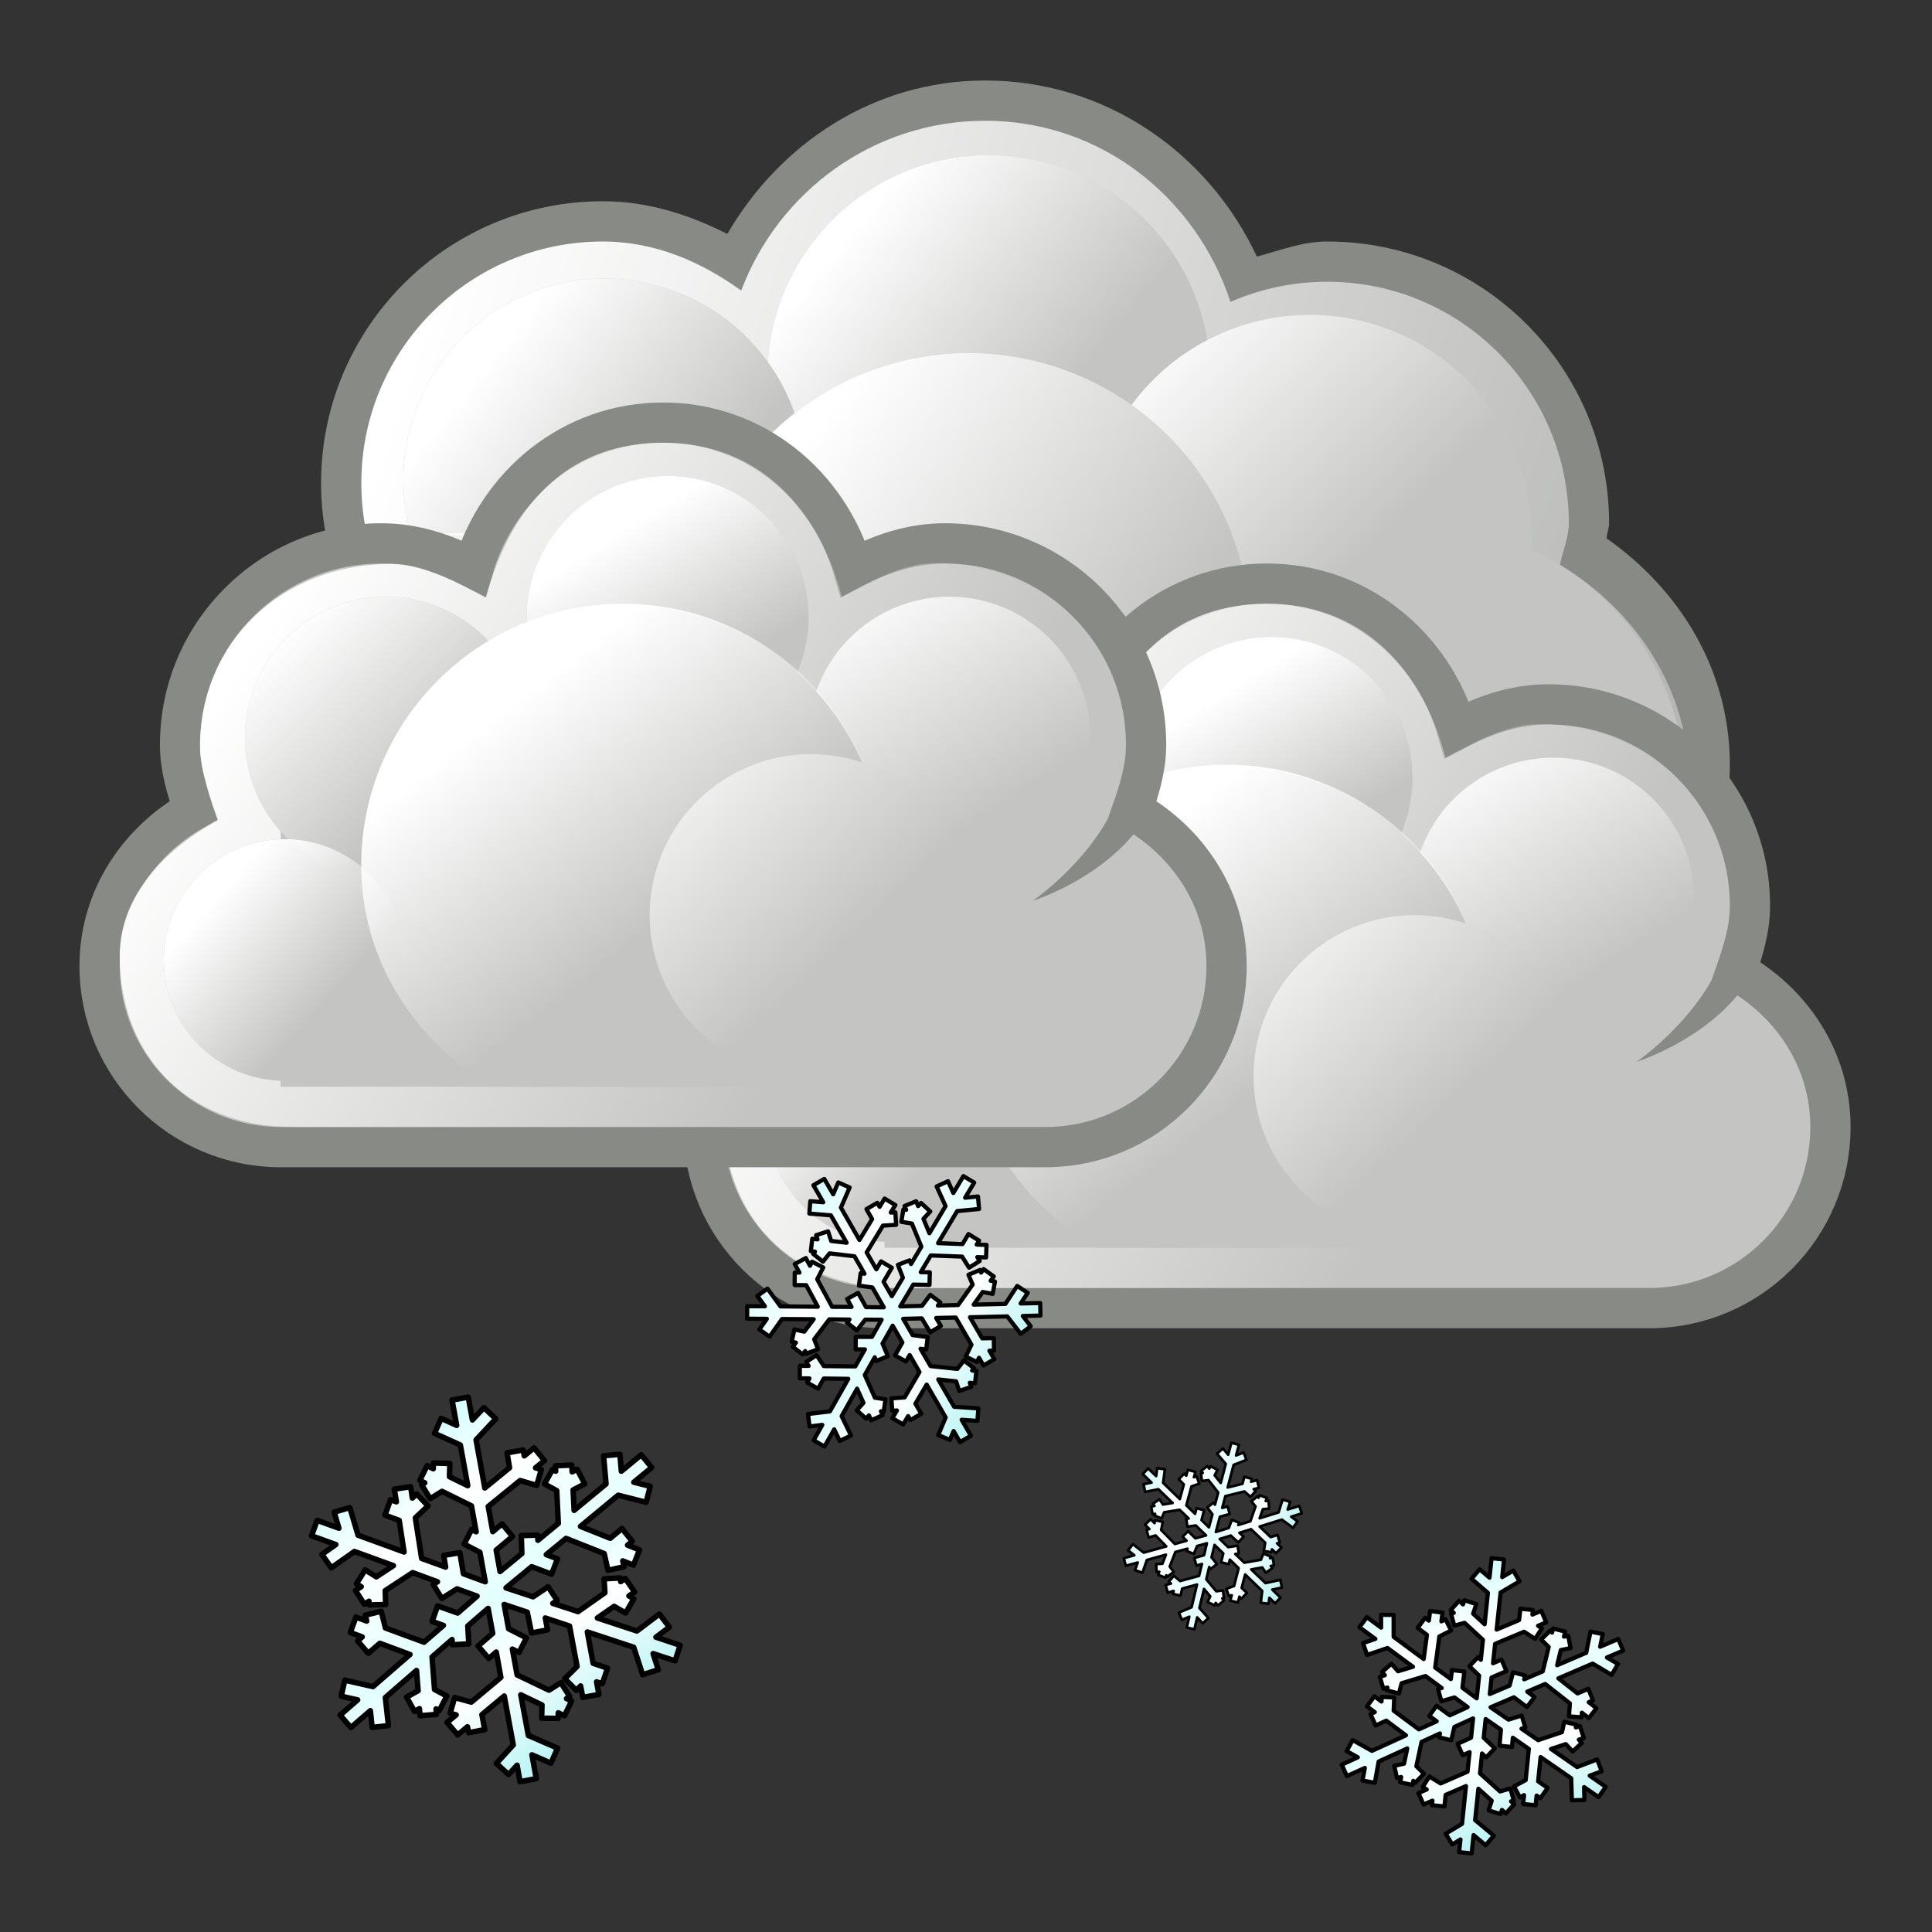<?xml version="1.0" encoding="UTF-8" standalone="no"?>
<!-- Created with Inkscape (http://www.inkscape.org/) -->
<svg
   xmlns:dc="http://purl.org/dc/elements/1.1/"
   xmlns:cc="http://web.resource.org/cc/"
   xmlns:rdf="http://www.w3.org/1999/02/22-rdf-syntax-ns#"
   xmlns:svg="http://www.w3.org/2000/svg"
   xmlns="http://www.w3.org/2000/svg"
   xmlns:xlink="http://www.w3.org/1999/xlink"
   xmlns:sodipodi="http://sodipodi.sourceforge.net/DTD/sodipodi-0.dtd"
   xmlns:inkscape="http://www.inkscape.org/namespaces/inkscape"
   width="48px"
   height="48px"
   id="svg1306"
   sodipodi:version="0.32"
   inkscape:version="0.44.1"
   sodipodi:docbase="/home/user"
   sodipodi:docname="weather-snow.svg">
  <rect width="100%" height="100%" fill="#333333" stroke="none"/>
  <defs
     id="defs1308">
    <linearGradient
       id="linearGradient912">
      <stop
         style="stop-color:#b1f3f3;stop-opacity:1;"
         offset="0"
         id="stop913" />
      <stop
         style="stop-color:#ffffff;stop-opacity:1;"
         offset="0.283"
         id="stop855" />
      <stop
         style="stop-color:#e2ffff;stop-opacity:1;"
         offset="0.431"
         id="stop1077" />
      <stop
         style="stop-color:#ffffff;stop-opacity:1;"
         offset="0.695"
         id="stop1078" />
      <stop
         style="stop-color:#bdffff;stop-opacity:1;"
         offset="1"
         id="stop914" />
    </linearGradient>
    <linearGradient
       xlink:href="#linearGradient912"
       id="linearGradient854"
       x1="84.718"
       y1="67.63"
       x2="7.717"
       y2="18.836"
       gradientTransform="matrix(5.19523e-2,-1.487537e-2,1.372709e-2,4.794193e-2,26.959,36.638)"
       gradientUnits="userSpaceOnUse" />
    <linearGradient
       inkscape:collect="always"
       xlink:href="#linearGradient6538"
       id="linearGradient10630"
       gradientUnits="userSpaceOnUse"
       x1="284.802"
       y1="-441.233"
       x2="288.9"
       y2="-436.831" />
    <linearGradient
       inkscape:collect="always"
       xlink:href="#linearGradient6549"
       id="linearGradient10628"
       gradientUnits="userSpaceOnUse"
       x1="286.666"
       y1="-439.484"
       x2="289.766"
       y2="-436.707" />
    <linearGradient
       inkscape:collect="always"
       xlink:href="#linearGradient6527"
       id="linearGradient10626"
       gradientUnits="userSpaceOnUse"
       x1="275.942"
       y1="-437.105"
       x2="279.975"
       y2="-431.918" />
    <linearGradient
       inkscape:collect="always"
       xlink:href="#linearGradient6538"
       id="linearGradient10624"
       gradientUnits="userSpaceOnUse"
       x1="285.941"
       y1="-439.939"
       x2="289.391"
       y2="-436.443" />
    <linearGradient
       inkscape:collect="always"
       xlink:href="#linearGradient6513"
       id="linearGradient10622"
       gradientUnits="userSpaceOnUse"
       x1="286.512"
       y1="-441.291"
       x2="289.854"
       y2="-436.145" />
    <linearGradient
       inkscape:collect="always"
       xlink:href="#linearGradient6497"
       id="linearGradient10620"
       gradientUnits="userSpaceOnUse"
       x1="287.517"
       y1="-439.753"
       x2="289.676"
       y2="-436.322" />
    <linearGradient
       inkscape:collect="always"
       xlink:href="#linearGradient6470"
       id="linearGradient10618"
       gradientUnits="userSpaceOnUse"
       x1="271.022"
       y1="-441.052"
       x2="285.029"
       y2="-431.97" />
    <linearGradient
       inkscape:collect="always"
       xlink:href="#linearGradient6538"
       id="linearGradient10616"
       gradientUnits="userSpaceOnUse"
       x1="284.802"
       y1="-441.233"
       x2="288.9"
       y2="-436.831" />
    <linearGradient
       inkscape:collect="always"
       id="linearGradient6549">
      <stop
         style="stop-color:#ffffff;stop-opacity:1;"
         offset="0"
         id="stop6551" />
      <stop
         style="stop-color:#ffffff;stop-opacity:0;"
         offset="1"
         id="stop6553" />
    </linearGradient>
    <linearGradient
       inkscape:collect="always"
       xlink:href="#linearGradient6549"
       id="linearGradient10614"
       gradientUnits="userSpaceOnUse"
       x1="286.666"
       y1="-439.484"
       x2="289.766"
       y2="-436.707" />
    <linearGradient
       inkscape:collect="always"
       id="linearGradient6527">
      <stop
         style="stop-color:#ffffff;stop-opacity:1;"
         offset="0"
         id="stop6530" />
      <stop
         style="stop-color:#ffffff;stop-opacity:0;"
         offset="1"
         id="stop6532" />
    </linearGradient>
    <linearGradient
       inkscape:collect="always"
       xlink:href="#linearGradient6527"
       id="linearGradient10612"
       gradientUnits="userSpaceOnUse"
       x1="275.942"
       y1="-437.105"
       x2="279.975"
       y2="-431.918" />
    <linearGradient
       inkscape:collect="always"
       id="linearGradient6538">
      <stop
         style="stop-color:#ffffff;stop-opacity:1;"
         offset="0"
         id="stop6540" />
      <stop
         style="stop-color:#ffffff;stop-opacity:0;"
         offset="1"
         id="stop6542" />
    </linearGradient>
    <linearGradient
       inkscape:collect="always"
       xlink:href="#linearGradient6538"
       id="linearGradient10610"
       gradientUnits="userSpaceOnUse"
       x1="285.941"
       y1="-439.939"
       x2="289.391"
       y2="-436.443" />
    <linearGradient
       inkscape:collect="always"
       id="linearGradient6513">
      <stop
         style="stop-color:#ffffff;stop-opacity:1;"
         offset="0"
         id="stop6515" />
      <stop
         style="stop-color:#ffffff;stop-opacity:0;"
         offset="1"
         id="stop6517" />
    </linearGradient>
    <linearGradient
       inkscape:collect="always"
       xlink:href="#linearGradient6513"
       id="linearGradient10608"
       gradientUnits="userSpaceOnUse"
       x1="286.512"
       y1="-441.291"
       x2="289.854"
       y2="-436.145" />
    <linearGradient
       inkscape:collect="always"
       id="linearGradient6497">
      <stop
         style="stop-color:#ffffff;stop-opacity:1;"
         offset="0"
         id="stop6499" />
      <stop
         style="stop-color:#ffffff;stop-opacity:0;"
         offset="1"
         id="stop6501" />
    </linearGradient>
    <linearGradient
       inkscape:collect="always"
       xlink:href="#linearGradient6497"
       id="linearGradient10606"
       gradientUnits="userSpaceOnUse"
       x1="287.517"
       y1="-439.753"
       x2="289.676"
       y2="-436.322" />
    <linearGradient
       inkscape:collect="always"
       id="linearGradient6470">
      <stop
         style="stop-color:#ffffff;stop-opacity:1;"
         offset="0"
         id="stop6472" />
      <stop
         style="stop-color:#ffffff;stop-opacity:0;"
         offset="1"
         id="stop6474" />
    </linearGradient>
    <linearGradient
       inkscape:collect="always"
       xlink:href="#linearGradient6470"
       id="linearGradient10604"
       gradientUnits="userSpaceOnUse"
       x1="271.022"
       y1="-441.052"
       x2="285.029"
       y2="-431.97" />
    <linearGradient
       inkscape:collect="always"
       id="linearGradient7834">
      <stop
         style="stop-color:#ffffff;stop-opacity:1;"
         offset="0"
         id="stop7836" />
      <stop
         style="stop-color:#ffffff;stop-opacity:0;"
         offset="1"
         id="stop7838" />
    </linearGradient>
    <linearGradient
       inkscape:collect="always"
       xlink:href="#linearGradient7834"
       id="linearGradient10602"
       gradientUnits="userSpaceOnUse"
       x1="-156.29"
       y1="-100.534"
       x2="-153.098"
       y2="-96.545" />
    <linearGradient
       inkscape:collect="always"
       id="linearGradient8397">
      <stop
         style="stop-color:#ffffff;stop-opacity:1;"
         offset="0"
         id="stop8400" />
      <stop
         style="stop-color:#ffffff;stop-opacity:0;"
         offset="1"
         id="stop8402" />
    </linearGradient>
    <linearGradient
       inkscape:collect="always"
       xlink:href="#linearGradient8397"
       id="linearGradient10600"
       gradientUnits="userSpaceOnUse"
       x1="238.005"
       y1="-388.475"
       x2="245.655"
       y2="-382.645" />
    <linearGradient
       inkscape:collect="always"
       id="linearGradient8315">
      <stop
         style="stop-color:#ffffff;stop-opacity:1;"
         offset="0"
         id="stop8317" />
      <stop
         style="stop-color:#ffffff;stop-opacity:0;"
         offset="1"
         id="stop8319" />
    </linearGradient>
    <linearGradient
       inkscape:collect="always"
       xlink:href="#linearGradient8315"
       id="linearGradient10598"
       gradientUnits="userSpaceOnUse"
       x1="230.876"
       y1="-390.44"
       x2="235.257"
       y2="-386.959" />
    <linearGradient
       inkscape:collect="always"
       id="linearGradient8381">
      <stop
         style="stop-color:#ffffff;stop-opacity:1;"
         offset="0"
         id="stop8383" />
      <stop
         style="stop-color:#ffffff;stop-opacity:0;"
         offset="1"
         id="stop8385" />
    </linearGradient>
    <linearGradient
       inkscape:collect="always"
       xlink:href="#linearGradient8381"
       id="linearGradient10596"
       gradientUnits="userSpaceOnUse"
       x1="246.74"
       y1="-391.314"
       x2="252.698"
       y2="-385.352" />
    <linearGradient
       inkscape:collect="always"
       id="linearGradient8331">
      <stop
         style="stop-color:#ffffff;stop-opacity:1;"
         offset="0"
         id="stop8333" />
      <stop
         style="stop-color:#ffffff;stop-opacity:0;"
         offset="1"
         id="stop8335" />
    </linearGradient>
    <linearGradient
       inkscape:collect="always"
       xlink:href="#linearGradient8331"
       id="linearGradient10594"
       gradientUnits="userSpaceOnUse"
       x1="240.074"
       y1="-393.407"
       x2="245.827"
       y2="-388.55" />
    <linearGradient
       inkscape:collect="always"
       id="linearGradient8302">
      <stop
         style="stop-color:#ffffff;stop-opacity:1;"
         offset="0"
         id="stop8304" />
      <stop
         style="stop-color:#ffffff;stop-opacity:0;"
         offset="1"
         id="stop8306" />
    </linearGradient>
    <linearGradient
       inkscape:collect="always"
       xlink:href="#linearGradient8302"
       id="linearGradient10592"
       gradientUnits="userSpaceOnUse"
       gradientTransform="translate(122.023,102)"
       x1="228.503"
       y1="-392.306"
       x2="278.915"
       y2="-375.38" />
    <linearGradient
       inkscape:collect="always"
       xlink:href="#linearGradient2298"
       id="linearGradient7748"
       gradientUnits="userSpaceOnUse"
       x1="-27.007"
       y1="-37.55"
       x2="-34.7"
       y2="-4.449" />
    <linearGradient
       inkscape:collect="always"
       xlink:href="#linearGradient2527"
       id="linearGradient7746"
       gradientUnits="userSpaceOnUse"
       x1="-25.137"
       y1="-1.249"
       x2="-35.653"
       y2="-24.884" />
    <linearGradient
       inkscape:collect="always"
       xlink:href="#linearGradient3478"
       id="linearGradient7744"
       gradientUnits="userSpaceOnUse"
       x1="11.149"
       y1="-43.997"
       x2="4.963"
       y2="-8.308" />
    <linearGradient
       inkscape:collect="always"
       id="linearGradient4829">
      <stop
         style="stop-color:#000000;stop-opacity:1;"
         offset="0"
         id="stop4831" />
      <stop
         style="stop-color:#000000;stop-opacity:0;"
         offset="1"
         id="stop4833" />
    </linearGradient>
    <linearGradient
       inkscape:collect="always"
       id="linearGradient3478">
      <stop
         style="stop-color:#ffffff;stop-opacity:1;"
         offset="0"
         id="stop3480" />
      <stop
         style="stop-color:#ffffff;stop-opacity:0;"
         offset="1"
         id="stop3482" />
    </linearGradient>
    <linearGradient
       inkscape:collect="always"
       id="linearGradient2298">
      <stop
         style="stop-color:#ffffff;stop-opacity:1;"
         offset="0"
         id="stop2300" />
      <stop
         style="stop-color:#ffffff;stop-opacity:0;"
         offset="1"
         id="stop2302" />
    </linearGradient>
    <linearGradient
       inkscape:collect="always"
       id="linearGradient3347">
      <stop
         style="stop-color:#edd400;stop-opacity:1;"
         offset="0"
         id="stop3349" />
      <stop
         style="stop-color:#edd400;stop-opacity:0;"
         offset="1"
         id="stop3351" />
    </linearGradient>
    <linearGradient
       inkscape:collect="always"
       id="linearGradient2527">
      <stop
         style="stop-color:#fcaf3e;stop-opacity:1;"
         offset="0"
         id="stop2529" />
      <stop
         style="stop-color:#fcaf3e;stop-opacity:0;"
         offset="1"
         id="stop2531" />
    </linearGradient>
    <linearGradient
       inkscape:collect="always"
       id="linearGradient2500">
      <stop
         style="stop-color:#fce94f;stop-opacity:1;"
         offset="0"
         id="stop2502" />
      <stop
         style="stop-color:#fce94f;stop-opacity:0;"
         offset="1"
         id="stop2504" />
    </linearGradient>
    <linearGradient
       inkscape:collect="always"
       id="linearGradient2392">
      <stop
         style="stop-color:#eeeeec;stop-opacity:1;"
         offset="0"
         id="stop2394" />
      <stop
         style="stop-color:#eeeeec;stop-opacity:0;"
         offset="1"
         id="stop2396" />
    </linearGradient>
    <linearGradient
       inkscape:collect="always"
       id="linearGradient2254">
      <stop
         style="stop-color:#ffffff;stop-opacity:1;"
         offset="0"
         id="stop2256" />
      <stop
         style="stop-color:#ffffff;stop-opacity:0;"
         offset="1"
         id="stop2258" />
    </linearGradient>
    <linearGradient
       inkscape:collect="always"
       xlink:href="#linearGradient2254"
       id="linearGradient2263"
       gradientUnits="userSpaceOnUse"
       x1="14.261"
       y1="9.286"
       x2="16.852"
       y2="16.269"
       gradientTransform="translate(-1.609,3.097)" />
    <linearGradient
       inkscape:collect="always"
       xlink:href="#linearGradient2254"
       id="linearGradient2267"
       gradientUnits="userSpaceOnUse"
       gradientTransform="translate(3.555,0.969)"
       x1="14.261"
       y1="9.286"
       x2="16.852"
       y2="16.269" />
    <linearGradient
       inkscape:collect="always"
       xlink:href="#linearGradient2254"
       id="linearGradient2271"
       gradientUnits="userSpaceOnUse"
       gradientTransform="translate(9.264,3.495)"
       x1="14.261"
       y1="9.286"
       x2="16.852"
       y2="16.269" />
    <linearGradient
       inkscape:collect="always"
       xlink:href="#linearGradient2254"
       id="linearGradient2275"
       gradientUnits="userSpaceOnUse"
       gradientTransform="translate(8.497,-2.331)"
       x1="14.261"
       y1="9.286"
       x2="16.852"
       y2="16.269" />
    <linearGradient
       inkscape:collect="always"
       xlink:href="#linearGradient2254"
       id="linearGradient2279"
       gradientUnits="userSpaceOnUse"
       gradientTransform="translate(14.463,2.014)"
       x1="14.261"
       y1="9.286"
       x2="16.852"
       y2="16.269" />
    <linearGradient
       inkscape:collect="always"
       xlink:href="#linearGradient2254"
       id="linearGradient2283"
       gradientUnits="userSpaceOnUse"
       gradientTransform="matrix(0.751,0,0,1,-0.197,7.613)"
       x1="14.261"
       y1="9.286"
       x2="16.852"
       y2="16.269" />
    <linearGradient
       inkscape:collect="always"
       xlink:href="#linearGradient2254"
       id="linearGradient2287"
       gradientUnits="userSpaceOnUse"
       gradientTransform="matrix(1.284,0,0,1,14.62,4.452)"
       x1="14.261"
       y1="9.286"
       x2="16.852"
       y2="16.269" />
    <linearGradient
       inkscape:collect="always"
       xlink:href="#linearGradient2254"
       id="linearGradient2291"
       gradientUnits="userSpaceOnUse"
       gradientTransform="matrix(0.834,0,0,1,14.876,8.57)"
       x1="14.261"
       y1="9.286"
       x2="16.852"
       y2="16.269" />
    <linearGradient
       inkscape:collect="always"
       xlink:href="#linearGradient2254"
       id="linearGradient2295"
       gradientUnits="userSpaceOnUse"
       gradientTransform="matrix(1.462,0,0,1.262,-5.687,1.81)"
       x1="14.261"
       y1="9.286"
       x2="16.852"
       y2="16.269" />
    <linearGradient
       inkscape:collect="always"
       xlink:href="#linearGradient2254"
       id="linearGradient2299"
       gradientUnits="userSpaceOnUse"
       gradientTransform="matrix(1.107,0,0,1,6.384,6.5)"
       x1="14.261"
       y1="9.286"
       x2="16.852"
       y2="16.269" />
    <linearGradient
       inkscape:collect="always"
       xlink:href="#linearGradient2254"
       id="linearGradient2303"
       gradientUnits="userSpaceOnUse"
       gradientTransform="translate(1.708,-5.784)"
       x1="14.261"
       y1="9.286"
       x2="16.852"
       y2="16.269" />
    <linearGradient
       inkscape:collect="always"
       xlink:href="#linearGradient2254"
       id="linearGradient2311"
       gradientUnits="userSpaceOnUse"
       gradientTransform="matrix(-0.976,0,0,1,53.948,8.564)"
       x1="14.261"
       y1="9.286"
       x2="16.852"
       y2="16.269" />
    <linearGradient
       inkscape:collect="always"
       xlink:href="#linearGradient2254"
       id="linearGradient2350"
       gradientUnits="userSpaceOnUse"
       gradientTransform="translate(16.14,24.664)"
       x1="14.261"
       y1="9.286"
       x2="16.852"
       y2="16.269" />
    <linearGradient
       inkscape:collect="always"
       xlink:href="#linearGradient2254"
       id="linearGradient2352"
       gradientUnits="userSpaceOnUse"
       gradientTransform="translate(-0.932,25.872)"
       x1="14.261"
       y1="9.286"
       x2="16.852"
       y2="16.269" />
    <linearGradient
       inkscape:collect="always"
       xlink:href="#linearGradient2254"
       id="linearGradient2354"
       gradientUnits="userSpaceOnUse"
       gradientTransform="translate(5.357,23.869)"
       x1="14.261"
       y1="9.286"
       x2="16.852"
       y2="16.269" />
    <linearGradient
       inkscape:collect="always"
       xlink:href="#linearGradient2254"
       id="linearGradient2356"
       gradientUnits="userSpaceOnUse"
       gradientTransform="translate(11.19,26.52)"
       x1="14.261"
       y1="9.286"
       x2="16.852"
       y2="16.269" />
    <linearGradient
       inkscape:collect="always"
       xlink:href="#linearGradient2254"
       id="linearGradient2358"
       gradientUnits="userSpaceOnUse"
       gradientTransform="translate(10.306,19.273)"
       x1="14.261"
       y1="9.286"
       x2="16.852"
       y2="16.269" />
    <linearGradient
       inkscape:collect="always"
       xlink:href="#linearGradient2254"
       id="linearGradient2360"
       gradientUnits="userSpaceOnUse"
       gradientTransform="matrix(0.751,0,0,1,0.229,30.763)"
       x1="14.261"
       y1="9.286"
       x2="16.852"
       y2="16.269" />
    <linearGradient
       inkscape:collect="always"
       xlink:href="#linearGradient2254"
       id="linearGradient2362"
       gradientUnits="userSpaceOnUse"
       gradientTransform="matrix(1.284,0,0,1,16.671,27.227)"
       x1="14.261"
       y1="9.286"
       x2="16.852"
       y2="16.269" />
    <linearGradient
       inkscape:collect="always"
       xlink:href="#linearGradient2254"
       id="linearGradient2364"
       gradientUnits="userSpaceOnUse"
       gradientTransform="matrix(0.834,0,0,1,17.053,31.47)"
       x1="14.261"
       y1="9.286"
       x2="16.852"
       y2="16.269" />
    <linearGradient
       inkscape:collect="always"
       xlink:href="#linearGradient2254"
       id="linearGradient2366"
       gradientUnits="userSpaceOnUse"
       gradientTransform="matrix(1.462,0,0,1.262,-4.011,24.96)"
       x1="14.261"
       y1="9.286"
       x2="16.852"
       y2="16.269" />
    <linearGradient
       inkscape:collect="always"
       xlink:href="#linearGradient2254"
       id="linearGradient2368"
       gradientUnits="userSpaceOnUse"
       gradientTransform="matrix(1.107,0,0,1,8.185,29.526)"
       x1="14.261"
       y1="9.286"
       x2="16.852"
       y2="16.269" />
    <linearGradient
       inkscape:collect="always"
       xlink:href="#linearGradient2254"
       id="linearGradient2370"
       gradientUnits="userSpaceOnUse"
       gradientTransform="translate(4.208,21.305)"
       x1="14.261"
       y1="9.286"
       x2="16.852"
       y2="16.269" />
    <linearGradient
       inkscape:collect="always"
       xlink:href="#linearGradient2254"
       id="linearGradient2372"
       gradientUnits="userSpaceOnUse"
       gradientTransform="matrix(-0.976,0,0,1,56.124,32.089)"
       x1="14.261"
       y1="9.286"
       x2="16.852"
       y2="16.269" />
    <linearGradient
       inkscape:collect="always"
       xlink:href="#linearGradient2392"
       id="linearGradient2398"
       x1="6.665"
       y1="13.803"
       x2="41.404"
       y2="13.803"
       gradientUnits="userSpaceOnUse"
       gradientTransform="matrix(0.992,0,0,0.991,1.129,5.404)" />
    <linearGradient
       inkscape:collect="always"
       xlink:href="#linearGradient2254"
       id="linearGradient2426"
       gradientUnits="userSpaceOnUse"
       gradientTransform="translate(14.463,2.014)"
       x1="14.261"
       y1="9.286"
       x2="16.852"
       y2="16.269" />
    <linearGradient
       inkscape:collect="always"
       xlink:href="#linearGradient2254"
       id="linearGradient2428"
       gradientUnits="userSpaceOnUse"
       gradientTransform="translate(8.497,-2.331)"
       x1="14.261"
       y1="9.286"
       x2="16.852"
       y2="16.269" />
    <linearGradient
       inkscape:collect="always"
       xlink:href="#linearGradient2254"
       id="linearGradient2430"
       gradientUnits="userSpaceOnUse"
       gradientTransform="translate(-1.609,3.097)"
       x1="14.261"
       y1="9.286"
       x2="16.852"
       y2="16.269" />
    <linearGradient
       inkscape:collect="always"
       xlink:href="#linearGradient2254"
       id="linearGradient2432"
       gradientUnits="userSpaceOnUse"
       gradientTransform="translate(3.555,0.969)"
       x1="14.261"
       y1="9.286"
       x2="16.852"
       y2="16.269" />
    <linearGradient
       inkscape:collect="always"
       xlink:href="#linearGradient2254"
       id="linearGradient2434"
       gradientUnits="userSpaceOnUse"
       gradientTransform="translate(9.264,3.495)"
       x1="14.261"
       y1="9.286"
       x2="16.852"
       y2="16.269" />
    <linearGradient
       inkscape:collect="always"
       xlink:href="#linearGradient2254"
       id="linearGradient2436"
       gradientUnits="userSpaceOnUse"
       gradientTransform="matrix(0.751,0,0,1,-0.197,7.613)"
       x1="14.261"
       y1="9.286"
       x2="16.852"
       y2="16.269" />
    <linearGradient
       inkscape:collect="always"
       xlink:href="#linearGradient2254"
       id="linearGradient2438"
       gradientUnits="userSpaceOnUse"
       gradientTransform="matrix(1.284,0,0,1,14.62,4.452)"
       x1="14.261"
       y1="9.286"
       x2="16.852"
       y2="16.269" />
    <linearGradient
       inkscape:collect="always"
       xlink:href="#linearGradient2254"
       id="linearGradient2440"
       gradientUnits="userSpaceOnUse"
       gradientTransform="matrix(0.834,0,0,1,14.876,8.57)"
       x1="14.261"
       y1="9.286"
       x2="16.852"
       y2="16.269" />
    <linearGradient
       inkscape:collect="always"
       xlink:href="#linearGradient2254"
       id="linearGradient2442"
       gradientUnits="userSpaceOnUse"
       gradientTransform="matrix(1.462,0,0,1.262,-5.687,1.81)"
       x1="14.261"
       y1="9.286"
       x2="16.852"
       y2="16.269" />
    <linearGradient
       inkscape:collect="always"
       xlink:href="#linearGradient2254"
       id="linearGradient2444"
       gradientUnits="userSpaceOnUse"
       gradientTransform="matrix(1.107,0,0,1,6.384,6.5)"
       x1="14.261"
       y1="9.286"
       x2="16.852"
       y2="16.269" />
    <linearGradient
       inkscape:collect="always"
       xlink:href="#linearGradient2254"
       id="linearGradient2446"
       gradientUnits="userSpaceOnUse"
       gradientTransform="matrix(-0.976,0,0,1,53.948,8.564)"
       x1="14.261"
       y1="9.286"
       x2="16.852"
       y2="16.269" />
    <linearGradient
       inkscape:collect="always"
       xlink:href="#linearGradient2392"
       id="linearGradient2448"
       gradientUnits="userSpaceOnUse"
       gradientTransform="matrix(0.992,0,0,0.991,1.129,5.404)"
       x1="6.665"
       y1="13.803"
       x2="41.404"
       y2="13.803" />
    <linearGradient
       inkscape:collect="always"
       xlink:href="#linearGradient2392"
       id="linearGradient2451"
       gradientUnits="userSpaceOnUse"
       gradientTransform="matrix(0.992,0,0,0.991,4.379,10.654)"
       x1="6.665"
       y1="13.803"
       x2="41.404"
       y2="13.803" />
    <linearGradient
       inkscape:collect="always"
       xlink:href="#linearGradient2254"
       id="linearGradient2457"
       gradientUnits="userSpaceOnUse"
       gradientTransform="matrix(1.107,0,0,1,9.634,11.75)"
       x1="14.261"
       y1="9.286"
       x2="16.852"
       y2="16.269" />
    <linearGradient
       inkscape:collect="always"
       xlink:href="#linearGradient2254"
       id="linearGradient2460"
       gradientUnits="userSpaceOnUse"
       gradientTransform="matrix(1.462,0,0,1.262,-2.437,7.06)"
       x1="14.261"
       y1="9.286"
       x2="16.852"
       y2="16.269" />
    <linearGradient
       inkscape:collect="always"
       xlink:href="#linearGradient2254"
       id="linearGradient2463"
       gradientUnits="userSpaceOnUse"
       gradientTransform="matrix(0.834,0,0,1,18.126,13.82)"
       x1="14.261"
       y1="9.286"
       x2="16.852"
       y2="16.269" />
    <linearGradient
       inkscape:collect="always"
       xlink:href="#linearGradient2254"
       id="linearGradient2469"
       gradientUnits="userSpaceOnUse"
       gradientTransform="matrix(0.751,0,0,1,3.053,12.863)"
       x1="14.261"
       y1="9.286"
       x2="16.852"
       y2="16.269" />
    <linearGradient
       inkscape:collect="always"
       xlink:href="#linearGradient2254"
       id="linearGradient2472"
       gradientUnits="userSpaceOnUse"
       gradientTransform="translate(12.514,8.745)"
       x1="14.261"
       y1="9.286"
       x2="16.852"
       y2="16.269" />
    <linearGradient
       inkscape:collect="always"
       xlink:href="#linearGradient2254"
       id="linearGradient2475"
       gradientUnits="userSpaceOnUse"
       gradientTransform="translate(6.805,6.219)"
       x1="14.261"
       y1="9.286"
       x2="16.852"
       y2="16.269" />
    <linearGradient
       inkscape:collect="always"
       xlink:href="#linearGradient2254"
       id="linearGradient2478"
       gradientUnits="userSpaceOnUse"
       gradientTransform="translate(1.641,8.347)"
       x1="14.261"
       y1="9.286"
       x2="16.852"
       y2="16.269" />
    <linearGradient
       inkscape:collect="always"
       xlink:href="#linearGradient2254"
       id="linearGradient2483"
       gradientUnits="userSpaceOnUse"
       gradientTransform="translate(0.842,-3.998)"
       x1="14.261"
       y1="9.286"
       x2="16.852"
       y2="16.269" />
    <linearGradient
       inkscape:collect="always"
       xlink:href="#linearGradient2500"
       id="linearGradient2506"
       x1="37"
       y1="-21.75"
       x2="53.75"
       y2="9"
       gradientUnits="userSpaceOnUse" />
    <linearGradient
       inkscape:collect="always"
       xlink:href="#linearGradient2500"
       id="linearGradient2509"
       gradientUnits="userSpaceOnUse"
       x1="37"
       y1="-21.75"
       x2="53.75"
       y2="9"
       gradientTransform="matrix(0.889,0,0,0.618,-4.771,39.814)" />
    <linearGradient
       inkscape:collect="always"
       xlink:href="#linearGradient2500"
       id="linearGradient2513"
       gradientUnits="userSpaceOnUse"
       gradientTransform="matrix(0.606,0,0,0.711,-0.225,42.195)"
       x1="38.858"
       y1="-18.407"
       x2="53.75"
       y2="9" />
    <linearGradient
       inkscape:collect="always"
       xlink:href="#linearGradient2500"
       id="linearGradient2517"
       gradientUnits="userSpaceOnUse"
       gradientTransform="matrix(0.414,0,0,0.779,-1.911,36.879)"
       x1="37"
       y1="-21.75"
       x2="53.75"
       y2="9" />
    <linearGradient
       inkscape:collect="always"
       xlink:href="#linearGradient2527"
       id="linearGradient2533"
       x1="-25.137"
       y1="-1.249"
       x2="-35.653"
       y2="-24.884"
       gradientUnits="userSpaceOnUse" />
    <linearGradient
       inkscape:collect="always"
       xlink:href="#linearGradient2254"
       id="linearGradient2537"
       gradientUnits="userSpaceOnUse"
       gradientTransform="translate(17.338,3.416)"
       x1="14.261"
       y1="9.286"
       x2="16.852"
       y2="16.269" />
    <linearGradient
       inkscape:collect="always"
       xlink:href="#linearGradient2254"
       id="linearGradient2541"
       gradientUnits="userSpaceOnUse"
       gradientTransform="translate(13.401,1.353)"
       x1="14.261"
       y1="9.286"
       x2="16.852"
       y2="16.269" />
    <linearGradient
       inkscape:collect="always"
       xlink:href="#linearGradient2254"
       id="linearGradient2555"
       gradientUnits="userSpaceOnUse"
       gradientTransform="translate(-7.5,1.709)"
       x1="14.261"
       y1="9.286"
       x2="16.852"
       y2="16.269" />
    <linearGradient
       inkscape:collect="always"
       xlink:href="#linearGradient2254"
       id="linearGradient2563"
       gradientUnits="userSpaceOnUse"
       gradientTransform="translate(-0.727,2.481)"
       x1="14.261"
       y1="9.286"
       x2="16.852"
       y2="16.269" />
    <linearGradient
       inkscape:collect="always"
       xlink:href="#linearGradient3347"
       id="linearGradient3353"
       x1="23.304"
       y1="29.116"
       x2="29.75"
       y2="46.093"
       gradientUnits="userSpaceOnUse" />
    <linearGradient
       inkscape:collect="always"
       xlink:href="#linearGradient2254"
       id="linearGradient3366"
       gradientUnits="userSpaceOnUse"
       gradientTransform="translate(13.401,1.353)"
       x1="14.261"
       y1="9.286"
       x2="16.852"
       y2="16.269" />
    <linearGradient
       inkscape:collect="always"
       xlink:href="#linearGradient2254"
       id="linearGradient3368"
       gradientUnits="userSpaceOnUse"
       gradientTransform="translate(1.641,8.347)"
       x1="14.261"
       y1="9.286"
       x2="16.852"
       y2="16.269" />
    <linearGradient
       inkscape:collect="always"
       xlink:href="#linearGradient2254"
       id="linearGradient3370"
       gradientUnits="userSpaceOnUse"
       gradientTransform="translate(6.805,6.219)"
       x1="14.261"
       y1="9.286"
       x2="16.852"
       y2="16.269" />
    <linearGradient
       inkscape:collect="always"
       xlink:href="#linearGradient2254"
       id="linearGradient3372"
       gradientUnits="userSpaceOnUse"
       gradientTransform="translate(12.514,8.745)"
       x1="14.261"
       y1="9.286"
       x2="16.852"
       y2="16.269" />
    <linearGradient
       inkscape:collect="always"
       xlink:href="#linearGradient2254"
       id="linearGradient3374"
       gradientUnits="userSpaceOnUse"
       gradientTransform="matrix(0.751,0,0,1,3.053,12.863)"
       x1="14.261"
       y1="9.286"
       x2="16.852"
       y2="16.269" />
    <linearGradient
       inkscape:collect="always"
       xlink:href="#linearGradient2254"
       id="linearGradient3376"
       gradientUnits="userSpaceOnUse"
       gradientTransform="matrix(0.834,0,0,1,18.126,13.82)"
       x1="14.261"
       y1="9.286"
       x2="16.852"
       y2="16.269" />
    <linearGradient
       inkscape:collect="always"
       xlink:href="#linearGradient2254"
       id="linearGradient3378"
       gradientUnits="userSpaceOnUse"
       gradientTransform="matrix(1.462,0,0,1.262,-2.437,7.06)"
       x1="14.261"
       y1="9.286"
       x2="16.852"
       y2="16.269" />
    <linearGradient
       inkscape:collect="always"
       xlink:href="#linearGradient2254"
       id="linearGradient3380"
       gradientUnits="userSpaceOnUse"
       gradientTransform="matrix(1.107,0,0,1,9.634,11.75)"
       x1="14.261"
       y1="9.286"
       x2="16.852"
       y2="16.269" />
    <linearGradient
       inkscape:collect="always"
       xlink:href="#linearGradient2254"
       id="linearGradient3383"
       gradientUnits="userSpaceOnUse"
       gradientTransform="matrix(1.107,0,0,1,0.795,6.094)"
       x1="14.261"
       y1="9.286"
       x2="16.852"
       y2="16.269" />
    <linearGradient
       inkscape:collect="always"
       xlink:href="#linearGradient2254"
       id="linearGradient3386"
       gradientUnits="userSpaceOnUse"
       gradientTransform="matrix(1.462,0,0,1.262,-11.276,1.403)"
       x1="14.261"
       y1="9.286"
       x2="16.852"
       y2="16.269" />
    <linearGradient
       inkscape:collect="always"
       xlink:href="#linearGradient2254"
       id="linearGradient3389"
       gradientUnits="userSpaceOnUse"
       gradientTransform="matrix(0.834,0,0,1,9.287,8.163)"
       x1="14.261"
       y1="9.286"
       x2="16.852"
       y2="16.269" />
    <linearGradient
       inkscape:collect="always"
       xlink:href="#linearGradient2254"
       id="linearGradient3392"
       gradientUnits="userSpaceOnUse"
       gradientTransform="matrix(0.751,0,0,1,-5.786,7.206)"
       x1="14.261"
       y1="9.286"
       x2="16.852"
       y2="16.269" />
    <linearGradient
       inkscape:collect="always"
       xlink:href="#linearGradient2254"
       id="linearGradient3395"
       gradientUnits="userSpaceOnUse"
       gradientTransform="translate(3.675,3.088)"
       x1="14.261"
       y1="9.286"
       x2="16.852"
       y2="16.269" />
    <linearGradient
       inkscape:collect="always"
       xlink:href="#linearGradient2254"
       id="linearGradient3398"
       gradientUnits="userSpaceOnUse"
       gradientTransform="translate(-2.034,0.562)"
       x1="14.261"
       y1="9.286"
       x2="16.852"
       y2="16.269" />
    <linearGradient
       inkscape:collect="always"
       xlink:href="#linearGradient2254"
       id="linearGradient3401"
       gradientUnits="userSpaceOnUse"
       gradientTransform="translate(-7.198,2.69)"
       x1="14.261"
       y1="9.286"
       x2="16.852"
       y2="16.269" />
    <linearGradient
       inkscape:collect="always"
       xlink:href="#linearGradient2254"
       id="linearGradient3405"
       gradientUnits="userSpaceOnUse"
       gradientTransform="translate(4.562,-4.303)"
       x1="14.261"
       y1="9.286"
       x2="16.852"
       y2="16.269" />
    <linearGradient
       inkscape:collect="always"
       xlink:href="#linearGradient2254"
       id="linearGradient1514"
       gradientUnits="userSpaceOnUse"
       gradientTransform="translate(88.493,-9.698)"
       x1="14.261"
       y1="9.286"
       x2="16.852"
       y2="16.269" />
    <linearGradient
       inkscape:collect="always"
       xlink:href="#linearGradient2254"
       id="linearGradient1516"
       gradientUnits="userSpaceOnUse"
       gradientTransform="matrix(1.462,0,0,1.262,56.255,-12.394)"
       x1="14.261"
       y1="9.286"
       x2="16.852"
       y2="16.269" />
    <linearGradient
       inkscape:collect="always"
       xlink:href="#linearGradient2254"
       id="linearGradient1518"
       gradientUnits="userSpaceOnUse"
       gradientTransform="matrix(1.284,0,0,1,79.369,-3.194)"
       x1="14.261"
       y1="9.286"
       x2="16.852"
       y2="16.269" />
    <linearGradient
       inkscape:collect="always"
       xlink:href="#linearGradient2527"
       id="linearGradient1520"
       gradientUnits="userSpaceOnUse"
       x1="-25.137"
       y1="-1.249"
       x2="-35.653"
       y2="-24.884" />
    <linearGradient
       inkscape:collect="always"
       xlink:href="#linearGradient2254"
       id="linearGradient1522"
       gradientUnits="userSpaceOnUse"
       gradientTransform="translate(-7.198,2.69)"
       x1="14.261"
       y1="9.286"
       x2="16.852"
       y2="16.269" />
    <linearGradient
       inkscape:collect="always"
       xlink:href="#linearGradient2254"
       id="linearGradient1524"
       gradientUnits="userSpaceOnUse"
       gradientTransform="translate(-2.034,0.562)"
       x1="14.261"
       y1="9.286"
       x2="16.852"
       y2="16.269" />
    <linearGradient
       inkscape:collect="always"
       xlink:href="#linearGradient2254"
       id="linearGradient1526"
       gradientUnits="userSpaceOnUse"
       gradientTransform="translate(3.675,3.088)"
       x1="14.261"
       y1="9.286"
       x2="16.852"
       y2="16.269" />
    <linearGradient
       inkscape:collect="always"
       xlink:href="#linearGradient2254"
       id="linearGradient1528"
       gradientUnits="userSpaceOnUse"
       gradientTransform="matrix(0.751,0,0,1,-5.786,7.206)"
       x1="14.261"
       y1="9.286"
       x2="16.852"
       y2="16.269" />
    <linearGradient
       inkscape:collect="always"
       xlink:href="#linearGradient2254"
       id="linearGradient1530"
       gradientUnits="userSpaceOnUse"
       gradientTransform="matrix(0.834,0,0,1,9.287,8.163)"
       x1="14.261"
       y1="9.286"
       x2="16.852"
       y2="16.269" />
    <linearGradient
       inkscape:collect="always"
       xlink:href="#linearGradient2254"
       id="linearGradient1532"
       gradientUnits="userSpaceOnUse"
       gradientTransform="matrix(1.462,0,0,1.262,-11.276,1.403)"
       x1="14.261"
       y1="9.286"
       x2="16.852"
       y2="16.269" />
    <linearGradient
       inkscape:collect="always"
       xlink:href="#linearGradient2254"
       id="linearGradient1534"
       gradientUnits="userSpaceOnUse"
       gradientTransform="matrix(1.107,0,0,1,0.795,6.094)"
       x1="14.261"
       y1="9.286"
       x2="16.852"
       y2="16.269" />
    <linearGradient
       inkscape:collect="always"
       xlink:href="#linearGradient2254"
       id="linearGradient1536"
       gradientUnits="userSpaceOnUse"
       gradientTransform="matrix(-0.976,0,0,1,123.116,-5.446)"
       x1="14.261"
       y1="9.286"
       x2="16.852"
       y2="16.269" />
    <linearGradient
       inkscape:collect="always"
       xlink:href="#linearGradient2254"
       id="linearGradient1538"
       gradientUnits="userSpaceOnUse"
       gradientTransform="translate(57.977,-10.569)"
       x1="14.261"
       y1="9.286"
       x2="16.852"
       y2="16.269" />
    <linearGradient
       inkscape:collect="always"
       xlink:href="#linearGradient2527"
       id="linearGradient1557"
       gradientUnits="userSpaceOnUse"
       x1="-25.137"
       y1="-1.249"
       x2="-35.653"
       y2="-24.884" />
    <radialGradient
       inkscape:collect="always"
       xlink:href="#linearGradient4829"
       id="radialGradient4835"
       cx="-35.002"
       cy="-1.144"
       fx="-35.002"
       fy="-1.144"
       r="17.501"
       gradientTransform="matrix(1,0,0,0.566,-5.564992e-15,-0.497)"
       gradientUnits="userSpaceOnUse" />
    <linearGradient
       inkscape:collect="always"
       xlink:href="#linearGradient2298"
       id="linearGradient1427"
       gradientUnits="userSpaceOnUse"
       x1="-27.007"
       y1="-37.55"
       x2="-34.7"
       y2="-4.449" />
    <linearGradient
       inkscape:collect="always"
       xlink:href="#linearGradient3478"
       id="linearGradient1431"
       gradientUnits="userSpaceOnUse"
       x1="11.149"
       y1="-43.997"
       x2="4.963"
       y2="-8.308" />
    <linearGradient
       inkscape:collect="always"
       xlink:href="#linearGradient3478"
       id="linearGradient14128"
       gradientUnits="userSpaceOnUse"
       x1="11.149"
       y1="-43.997"
       x2="4.963"
       y2="-8.308" />
    <linearGradient
       inkscape:collect="always"
       xlink:href="#linearGradient2527"
       id="linearGradient14130"
       gradientUnits="userSpaceOnUse"
       x1="-25.137"
       y1="-1.249"
       x2="-35.653"
       y2="-24.884" />
    <linearGradient
       inkscape:collect="always"
       xlink:href="#linearGradient2298"
       id="linearGradient14132"
       gradientUnits="userSpaceOnUse"
       x1="-27.007"
       y1="-37.55"
       x2="-34.7"
       y2="-4.449" />
    <linearGradient
       inkscape:collect="always"
       xlink:href="#linearGradient912"
       id="linearGradient20866"
       gradientUnits="userSpaceOnUse"
       gradientTransform="matrix(6.989107e-2,5.078829e-2,-4.686777e-2,6.449595e-2,35.629,36.924)"
       x1="84.718"
       y1="67.63"
       x2="7.717"
       y2="18.836" />
    <linearGradient
       inkscape:collect="always"
       xlink:href="#linearGradient912"
       id="linearGradient20870"
       gradientUnits="userSpaceOnUse"
       gradientTransform="matrix(8.639567e-2,0,0,7.97265e-2,18.002,28.839)"
       x1="84.718"
       y1="67.63"
       x2="7.717"
       y2="18.836" />
    <linearGradient
       inkscape:collect="always"
       xlink:href="#linearGradient912"
       id="linearGradient20874"
       gradientUnits="userSpaceOnUse"
       gradientTransform="matrix(0.107,3.797939e-2,-3.504776e-2,9.843365e-2,8.773,33.065)"
       x1="84.718"
       y1="67.63"
       x2="7.717"
       y2="18.836" />
  </defs>
  <sodipodi:namedview
     id="base"
     pagecolor="#ffffff"
     bordercolor="#666666"
     borderopacity="1.0"
     inkscape:pageopacity="0.0"
     inkscape:pageshadow="2"
     inkscape:zoom="8"
     inkscape:cx="35.919491"
     inkscape:cy="14.311056"
     inkscape:current-layer="layer1"
     showgrid="true"
     inkscape:grid-bbox="true"
     inkscape:document-units="px"
     inkscape:window-width="869"
     inkscape:window-height="951"
     inkscape:window-x="661"
     inkscape:window-y="42"
     inkscape:showpageshadow="false" />
  <g
     id="layer1"
     inkscape:label="Layer 1"
     inkscape:groupmode="layer">
    <g
       id="g9947"
       transform="translate(-340.046,298)">
      <path
         id="path8718"
         d="M 364.523,-296 C 361.751,-296 359.415,-294.426 358.117,-292.188 C 357.172,-292.663 356.152,-293 355.023,-293 C 351.159,-293 348.023,-289.864 348.023,-286 C 348.023,-282.136 351.159,-279 355.023,-279 C 357.443,-279 359.453,-280.319 360.711,-282.188 C 361.845,-281.498 363.099,-281 364.523,-281 C 365.436,-281 366.276,-281.232 367.086,-281.531 C 367.595,-280.664 368.265,-279.952 369.086,-279.375 C 369.078,-279.245 369.023,-279.132 369.023,-279 C 369.023,-275.136 372.159,-272 376.023,-272 C 379.887,-272 383.023,-275.136 383.023,-279 C 383.023,-281.37 381.764,-283.358 379.961,-284.625 C 379.968,-284.755 380.023,-284.868 380.023,-285 C 380.023,-288.864 376.887,-292 373.023,-292 C 372.4,-292 371.848,-291.778 371.273,-291.625 C 370.078,-294.184 367.532,-296 364.523,-296 z "
         style="opacity:1;fill:#888a85;fill-opacity:1;stroke:none;stroke-width:1;stroke-linecap:butt;stroke-linejoin:miter;stroke-miterlimit:2;stroke-dasharray:none;stroke-dashoffset:0;stroke-opacity:1" />
      <path
         id="path8720"
         d="M 364.523,-295 C 361.743,-295 359.388,-293.238 358.461,-290.781 C 357.475,-291.491 356.329,-292 355.023,-292 C 351.711,-292 349.023,-289.312 349.023,-286 C 349.023,-282.688 351.711,-280 355.023,-280 C 357.451,-280 359.516,-281.456 360.461,-283.531 C 361.581,-282.614 362.963,-282 364.523,-282 C 365.598,-282 366.567,-282.319 367.461,-282.781 C 367.859,-281.781 368.562,-280.995 369.398,-280.344 C 369.218,-279.748 369.023,-279.154 369.023,-278.5 C 369.023,-274.912 371.935,-272 375.523,-272 C 379.111,-272 382.023,-274.912 382.023,-278.5 C 382.023,-280.861 380.689,-282.83 378.804,-283.969 C 378.867,-284.316 379.023,-284.635 379.023,-285 C 379.023,-288.312 376.335,-291 373.023,-291 C 372.17,-291 371.352,-290.821 370.617,-290.5 C 369.763,-293.094 367.402,-295 364.523,-295 z "
         style="opacity:1;fill:url(#linearGradient10592);fill-opacity:1;stroke:none;stroke-width:1;stroke-linecap:butt;stroke-linejoin:miter;stroke-miterlimit:2;stroke-dasharray:none;stroke-dashoffset:0;stroke-opacity:1" />
      <path
         transform="matrix(0.964,0,0,0.964,142.311,91.526)"
         d="M 248.548 -383.667 A 6.74 6.74 0 1 1  235.069,-383.667 A 6.74 6.74 0 1 1  248.548 -383.667 z"
         sodipodi:ry="6.7396116"
         sodipodi:rx="6.7396116"
         sodipodi:cy="-383.66660"
         sodipodi:cx="241.80843"
         id="path8722"
         style="opacity:1;fill:#c4c5c2;fill-opacity:1;stroke:none;stroke-width:1;stroke-linecap:butt;stroke-linejoin:miter;stroke-miterlimit:2;stroke-dasharray:none;stroke-dashoffset:0;stroke-opacity:1"
         sodipodi:type="arc" />
      <g
         transform="translate(122.023,102)"
         id="g8724">
        <path
           sodipodi:type="arc"
           style="opacity:1;fill:#c4c5c2;fill-opacity:1;stroke:none;stroke-width:1;stroke-linecap:butt;stroke-linejoin:miter;stroke-miterlimit:2;stroke-dasharray:none;stroke-dashoffset:0;stroke-opacity:1"
           id="path8726"
           sodipodi:cx="243.95184"
           sodipodi:cy="-389.30136"
           sodipodi:rx="6.2313786"
           sodipodi:ry="6.2313786"
           d="M 250.183 -389.301 A 6.231 6.231 0 1 1  237.72,-389.301 A 6.231 6.231 0 1 1  250.183 -389.301 z"
           transform="matrix(0.883,0,0,0.883,27.181,-46.891)" />
        <path
           sodipodi:type="arc"
           style="opacity:1;fill:url(#linearGradient10594);fill-opacity:1;stroke:none;stroke-width:1;stroke-linecap:butt;stroke-linejoin:miter;stroke-miterlimit:2;stroke-dasharray:none;stroke-dashoffset:0;stroke-opacity:1"
           id="path8728"
           sodipodi:cx="243.95184"
           sodipodi:cy="-389.30136"
           sodipodi:rx="6.2313786"
           sodipodi:ry="6.2313786"
           d="M 250.183 -389.301 A 6.231 6.231 0 1 1  237.72,-389.301 A 6.231 6.231 0 1 1  250.183 -389.301 z"
           transform="matrix(0.883,0,0,0.883,27.181,-46.891)" />
      </g>
      <g
         transform="translate(122.023,102)"
         id="g8730">
        <path
           sodipodi:type="arc"
           style="opacity:1;fill:#c4c5c2;fill-opacity:1;stroke:none;stroke-width:1;stroke-linecap:butt;stroke-linejoin:miter;stroke-miterlimit:2;stroke-dasharray:none;stroke-dashoffset:0;stroke-opacity:1"
           id="path8732"
           sodipodi:cx="251.22179"
           sodipodi:cy="-385.78790"
           sodipodi:rx="6.0325046"
           sodipodi:ry="6.0325046"
           d="M 257.254 -385.788 A 6.033 6.033 0 1 1  245.189,-385.788 A 6.033 6.033 0 1 1  257.254 -385.788 z"
           transform="matrix(0.912,0,0,0.912,21.454,-34.766)" />
        <path
           sodipodi:type="arc"
           style="opacity:1;fill:url(#linearGradient10596);fill-opacity:1;stroke:none;stroke-width:1;stroke-linecap:butt;stroke-linejoin:miter;stroke-miterlimit:2;stroke-dasharray:none;stroke-dashoffset:0;stroke-opacity:1"
           id="path8734"
           sodipodi:cx="251.22179"
           sodipodi:cy="-385.78790"
           sodipodi:rx="6.0325046"
           sodipodi:ry="6.0325046"
           d="M 257.254 -385.788 A 6.033 6.033 0 1 1  245.189,-385.788 A 6.033 6.033 0 1 1  257.254 -385.788 z"
           transform="matrix(0.912,0,0,0.912,21.454,-34.766)" />
      </g>
      <g
         transform="translate(122.023,102)"
         id="g8736">
        <path
           sodipodi:type="arc"
           style="opacity:1;fill:#c4c5c2;fill-opacity:1;stroke:none;stroke-width:1;stroke-linecap:butt;stroke-linejoin:miter;stroke-miterlimit:2;stroke-dasharray:none;stroke-dashoffset:0;stroke-opacity:1"
           id="path8738"
           sodipodi:cx="233.43362"
           sodipodi:cy="-387.88715"
           sodipodi:rx="4.3752232"
           sodipodi:ry="4.3752232"
           d="M 237.809 -387.887 A 4.375 4.375 0 1 1  229.058,-387.887 A 4.375 4.375 0 1 1  237.809 -387.887 z"
           transform="matrix(1.143,0,0,1.143,-33.768,55.277)" />
        <path
           sodipodi:type="arc"
           style="opacity:1;fill:url(#linearGradient10598);fill-opacity:1;stroke:none;stroke-width:1;stroke-linecap:butt;stroke-linejoin:miter;stroke-miterlimit:2;stroke-dasharray:none;stroke-dashoffset:0;stroke-opacity:1"
           id="path8740"
           sodipodi:cx="233.43362"
           sodipodi:cy="-387.88715"
           sodipodi:rx="4.3752232"
           sodipodi:ry="4.3752232"
           d="M 237.809 -387.887 A 4.375 4.375 0 1 1  229.058,-387.887 A 4.375 4.375 0 1 1  237.809 -387.887 z"
           transform="matrix(1.143,0,0,1.143,-33.768,55.277)" />
      </g>
      <g
         transform="translate(122.023,102)"
         id="g8742">
        <path
           sodipodi:type="arc"
           style="opacity:1;fill:#c4c5c2;fill-opacity:1;stroke:none;stroke-width:1;stroke-linecap:butt;stroke-linejoin:miter;stroke-miterlimit:2;stroke-dasharray:none;stroke-dashoffset:0;stroke-opacity:1"
           id="path8744"
           sodipodi:cx="241.80843"
           sodipodi:cy="-383.66660"
           sodipodi:rx="6.7396116"
           sodipodi:ry="6.7396116"
           d="M 248.548 -383.667 A 6.74 6.74 0 1 1  235.069,-383.667 A 6.74 6.74 0 1 1  248.548 -383.667 z"
           transform="matrix(1.039,0,0,1.039,-9.151,14.49)" />
        <path
           sodipodi:type="arc"
           style="opacity:1;fill:url(#linearGradient10600);fill-opacity:1;stroke:none;stroke-width:1;stroke-linecap:butt;stroke-linejoin:miter;stroke-miterlimit:2;stroke-dasharray:none;stroke-dashoffset:0;stroke-opacity:1"
           id="path8746"
           sodipodi:cx="241.80843"
           sodipodi:cy="-383.66660"
           sodipodi:rx="6.7396116"
           sodipodi:ry="6.7396116"
           d="M 248.548 -383.667 A 6.74 6.74 0 1 1  235.069,-383.667 A 6.74 6.74 0 1 1  248.548 -383.667 z"
           transform="matrix(1.039,0,0,1.039,-9.151,14.49)" />
      </g>
      <g
         style="stroke:none"
         transform="matrix(0.935,0,0,0.935,499.848,-187.616)"
         id="g8748">
        <path
           sodipodi:type="arc"
           style="opacity:1;fill:#c4c5c2;fill-opacity:1;stroke:none;stroke-width:0.331;stroke-linecap:butt;stroke-linejoin:miter;stroke-miterlimit:0;stroke-dasharray:none;stroke-dashoffset:0;stroke-opacity:1"
           id="path8750"
           sodipodi:cx="-155.06250"
           sodipodi:cy="-96.937500"
           sodipodi:rx="3.1250000"
           sodipodi:ry="3.1250000"
           d="M -151.938 -96.938 A 3.125 3.125 0 1 1  -158.188,-96.938 A 3.125 3.125 0 1 1  -151.938 -96.938 z"
           transform="matrix(1.738,0,0,1.738,110.832,70.076)" />
        <path
           sodipodi:type="arc"
           style="opacity:1;fill:url(#linearGradient10602);fill-opacity:1;stroke:none;stroke-width:0.452;stroke-linecap:butt;stroke-linejoin:miter;stroke-miterlimit:0;stroke-dasharray:none;stroke-dashoffset:0;stroke-opacity:1"
           id="path8752"
           sodipodi:cx="-155.06250"
           sodipodi:cy="-96.937500"
           sodipodi:rx="3.1250000"
           sodipodi:ry="3.1250000"
           d="M -151.938 -96.938 A 3.125 3.125 0 1 1  -158.188,-96.938 A 3.125 3.125 0 1 1  -151.938 -96.938 z"
           transform="matrix(1.738,0,0,1.738,110.895,70.014)" />
      </g>
      <g
         transform="translate(91.023,162)"
         id="g8798">
        <path
           style="fill:#c4c5c2;fill-opacity:1;stroke:#888a85;stroke-width:1;stroke-linecap:butt;stroke-linejoin:miter;stroke-miterlimit:2;stroke-dasharray:none;stroke-dashoffset:0;stroke-opacity:1"
           d="M 280.5,-445.5 C 278.229,-445.5 276.39,-443.95 275.781,-441.875 C 275.088,-442.239 274.337,-442.5 273.5,-442.5 C 270.74,-442.5 268.5,-440.26 268.5,-437.5 C 268.5,-436.921 268.663,-436.392 268.844,-435.875 C 267.47,-435.104 266.5,-433.686 266.5,-432 C 266.5,-429.516 268.516,-427.5 271,-427.5 C 271.177,-427.5 289.823,-427.5 290,-427.5 C 292.484,-427.5 294.5,-429.516 294.5,-432 C 294.5,-433.686 293.53,-435.104 292.156,-435.875 C 292.337,-436.392 292.5,-436.921 292.5,-437.5 C 292.5,-440.26 290.26,-442.5 287.5,-442.5 C 286.663,-442.5 285.912,-442.239 285.219,-441.875 C 284.61,-443.95 282.771,-445.5 280.5,-445.5 z "
           id="path8800"
           sodipodi:nodetypes="ccsscsssscsscc" />
        <path
           style="opacity:1;fill:url(#linearGradient10604);fill-opacity:1;stroke:none;stroke-width:1;stroke-linecap:butt;stroke-linejoin:miter;stroke-miterlimit:2;stroke-dasharray:none;stroke-dashoffset:0;stroke-opacity:1"
           d="M 280.5,-445 C 278.31,-445 276.776,-443.664 276.104,-441.156 C 275.436,-441.5 274.557,-441.99 273.75,-441.99 C 271.033,-441.99 268.995,-440.051 268.995,-437.444 C 268.995,-436.898 269.262,-436.111 269.437,-435.622 C 268.112,-434.894 267,-433.732 267,-432.25 C 267,-429.904 268.546,-428 271.339,-428 C 271.51,-428 289.49,-428 289.661,-428 C 292.432,-428 294,-429.904 294,-432.25 C 294,-433.842 292.888,-434.916 291.563,-435.644 C 291.738,-436.133 292.027,-436.898 292.027,-437.444 C 292.027,-440.051 289.911,-442.012 287.25,-442.012 C 286.443,-442.012 285.608,-441.522 284.94,-441.179 C 284.291,-443.6 282.69,-445 280.5,-445 z "
           id="path8802"
           sodipodi:nodetypes="ccsscsssscsscc" />
        <g
           id="g8804">
          <path
             transform="matrix(1.057,0,0,1.057,-24.198,21.863)"
             d="M 291.688 -437.594 A 3.312 3.312 0 1 1  285.062,-437.594 A 3.312 3.312 0 1 1  291.688 -437.594 z"
             sodipodi:ry="3.3125000"
             sodipodi:rx="3.3125000"
             sodipodi:cy="-437.59375"
             sodipodi:cx="288.37500"
             id="path8806"
             style="opacity:1;fill:#c4c5c2;fill-opacity:1;stroke:none;stroke-width:1;stroke-linecap:butt;stroke-linejoin:miter;stroke-miterlimit:2;stroke-dasharray:none;stroke-dashoffset:0;stroke-opacity:1"
             sodipodi:type="arc" />
          <path
             transform="matrix(1.057,0,0,1.057,-24.198,21.863)"
             d="M 291.688 -437.594 A 3.312 3.312 0 1 1  285.062,-437.594 A 3.312 3.312 0 1 1  291.688 -437.594 z"
             sodipodi:ry="3.3125000"
             sodipodi:rx="3.3125000"
             sodipodi:cy="-437.59375"
             sodipodi:cx="288.37500"
             id="path8808"
             style="opacity:1;fill:url(#linearGradient10606);fill-opacity:1;stroke:none;stroke-width:1;stroke-linecap:butt;stroke-linejoin:miter;stroke-miterlimit:2;stroke-dasharray:none;stroke-dashoffset:0;stroke-opacity:1"
             sodipodi:type="arc" />
        </g>
        <rect
           style="opacity:1;fill:#c4c5c2;fill-opacity:1;stroke:none;stroke-width:1;stroke-linecap:butt;stroke-linejoin:miter;stroke-miterlimit:2;stroke-dasharray:none;stroke-dashoffset:0;stroke-opacity:1"
           id="rect8810"
           width="20"
           height="9"
           x="271"
           y="-438" />
        <path
           sodipodi:type="arc"
           style="opacity:1;fill:#c4c5c2;fill-opacity:1;stroke:none;stroke-width:1;stroke-linecap:butt;stroke-linejoin:miter;stroke-miterlimit:2;stroke-dasharray:none;stroke-dashoffset:0;stroke-opacity:1"
           id="path8812"
           sodipodi:cx="288.37500"
           sodipodi:cy="-437.59375"
           sodipodi:rx="3.3125000"
           sodipodi:ry="3.3125000"
           d="M 291.688 -437.594 A 3.312 3.312 0 1 1  285.062,-437.594 A 3.312 3.312 0 1 1  291.688 -437.594 z"
           transform="matrix(0.906,0,0,0.906,9.83,-35.689)" />
        <g
           id="g8814">
          <path
             transform="matrix(1.057,0,0,1.057,-17.198,24.863)"
             d="M 291.688 -437.594 A 3.312 3.312 0 1 1  285.062,-437.594 A 3.312 3.312 0 1 1  291.688 -437.594 z"
             sodipodi:ry="3.3125000"
             sodipodi:rx="3.3125000"
             sodipodi:cy="-437.59375"
             sodipodi:cx="288.37500"
             id="path8816"
             style="opacity:1;fill:#c4c5c2;fill-opacity:1;stroke:none;stroke-width:1;stroke-linecap:butt;stroke-linejoin:miter;stroke-miterlimit:2;stroke-dasharray:none;stroke-dashoffset:0;stroke-opacity:1"
             sodipodi:type="arc" />
          <path
             transform="matrix(1.057,0,0,1.057,-17.198,24.863)"
             d="M 291.688 -437.594 A 3.312 3.312 0 1 1  285.062,-437.594 A 3.312 3.312 0 1 1  291.688 -437.594 z"
             sodipodi:ry="3.3125000"
             sodipodi:rx="3.3125000"
             sodipodi:cy="-437.59375"
             sodipodi:cx="288.37500"
             id="path8818"
             style="opacity:1;fill:url(#linearGradient10608);fill-opacity:1;stroke:none;stroke-width:1;stroke-linecap:butt;stroke-linejoin:miter;stroke-miterlimit:2;stroke-dasharray:none;stroke-dashoffset:0;stroke-opacity:1"
             sodipodi:type="arc" />
        </g>
        <g
           id="g8820">
          <path
             transform="matrix(1.057,0,0,1.057,-31.198,24.863)"
             d="M 291.688 -437.594 A 3.312 3.312 0 1 1  285.062,-437.594 A 3.312 3.312 0 1 1  291.688 -437.594 z"
             sodipodi:ry="3.3125000"
             sodipodi:rx="3.3125000"
             sodipodi:cy="-437.59375"
             sodipodi:cx="288.37500"
             id="path8822"
             style="opacity:1;fill:#c4c5c2;fill-opacity:1;stroke:none;stroke-width:1;stroke-linecap:butt;stroke-linejoin:miter;stroke-miterlimit:2;stroke-dasharray:none;stroke-dashoffset:0;stroke-opacity:1"
             sodipodi:type="arc" />
          <path
             transform="matrix(1.057,0,0,1.057,-31.198,24.863)"
             d="M 291.688 -437.594 A 3.312 3.312 0 1 1  285.062,-437.594 A 3.312 3.312 0 1 1  291.688 -437.594 z"
             sodipodi:ry="3.3125000"
             sodipodi:rx="3.3125000"
             sodipodi:cy="-437.59375"
             sodipodi:cx="288.37500"
             id="path8824"
             style="opacity:1;fill:url(#linearGradient10610);fill-opacity:1;stroke:none;stroke-width:1;stroke-linecap:butt;stroke-linejoin:miter;stroke-miterlimit:2;stroke-dasharray:none;stroke-dashoffset:0;stroke-opacity:1"
             sodipodi:type="arc" />
        </g>
        <g
           id="g8826"
           transform="translate(-1,0)">
          <path
             id="path8828"
             d="M 280.469,-440.969 C 276.889,-440.969 274,-438.048 274,-434.469 C 274,-432.098 275.349,-430.131 277.25,-429 L 283.719,-429 C 285.619,-430.131 286.969,-432.129 286.969,-434.5 C 286.969,-438.079 284.048,-440.969 280.469,-440.969 z "
             style="opacity:1;fill:#c4c5c2;fill-opacity:1;stroke:none;stroke-width:1;stroke-linecap:butt;stroke-linejoin:miter;stroke-miterlimit:2;stroke-dasharray:none;stroke-dashoffset:0;stroke-opacity:1" />
          <path
             id="path8830"
             d="M 280.5,-441 C 276.912,-441 274,-438.088 274,-434.5 C 274,-432.124 275.345,-430.134 277.25,-429 L 283.75,-429 C 285.655,-430.134 287,-432.124 287,-434.5 C 287,-438.088 284.088,-441 280.5,-441 z "
             style="opacity:1;fill:url(#linearGradient10612);fill-opacity:1;stroke:none;stroke-width:1;stroke-linecap:butt;stroke-linejoin:miter;stroke-miterlimit:2;stroke-dasharray:none;stroke-dashoffset:0;stroke-opacity:1" />
        </g>
        <path
           sodipodi:type="arc"
           style="opacity:1;fill:url(#linearGradient10614);fill-opacity:1;stroke:none;stroke-width:1;stroke-linecap:butt;stroke-linejoin:miter;stroke-miterlimit:2;stroke-dasharray:none;stroke-dashoffset:0;stroke-opacity:1"
           id="path8832"
           sodipodi:cx="288.37500"
           sodipodi:cy="-437.59375"
           sodipodi:rx="3.3125000"
           sodipodi:ry="3.3125000"
           d="M 291.688 -437.594 A 3.312 3.312 0 1 1  285.062,-437.594 A 3.312 3.312 0 1 1  291.688 -437.594 z"
           transform="matrix(0.906,0,0,0.906,9.83,-35.689)" />
        <path
           style="fill:#888a85;fill-opacity:1;fill-rule:evenodd;stroke:none;stroke-width:1px;stroke-linecap:butt;stroke-linejoin:miter;stroke-opacity:1"
           d="M 292.956,-437.334 C 292.955,-434.649 289.687,-433.62 289.687,-433.62 C 289.687,-433.62 292.036,-435.246 292.024,-437.325 C 292.024,-437.325 292.956,-437.334 292.956,-437.334 z "
           id="path8834"
           sodipodi:nodetypes="ccss" />
        <g
           id="g8836"
           transform="matrix(1.143,0,0,1.143,-28.571,67)">
          <path
             transform="matrix(1.057,0,0,1.057,-31.198,24.863)"
             d="M 291.688 -437.594 A 3.312 3.312 0 1 1  285.062,-437.594 A 3.312 3.312 0 1 1  291.688 -437.594 z"
             sodipodi:ry="3.3125000"
             sodipodi:rx="3.3125000"
             sodipodi:cy="-437.59375"
             sodipodi:cx="288.37500"
             id="path8838"
             style="opacity:1;fill:#c4c5c2;fill-opacity:1;stroke:none;stroke-width:1;stroke-linecap:butt;stroke-linejoin:miter;stroke-miterlimit:2;stroke-dasharray:none;stroke-dashoffset:0;stroke-opacity:1"
             sodipodi:type="arc" />
          <path
             transform="matrix(1.057,0,0,1.057,-31.198,24.863)"
             d="M 291.688 -437.594 A 3.312 3.312 0 1 1  285.062,-437.594 A 3.312 3.312 0 1 1  291.688 -437.594 z"
             sodipodi:ry="3.3125000"
             sodipodi:rx="3.3125000"
             sodipodi:cy="-437.59375"
             sodipodi:cx="288.37500"
             id="path8840"
             style="opacity:1;fill:url(#linearGradient10616);fill-opacity:1;stroke:none;stroke-width:1;stroke-linecap:butt;stroke-linejoin:miter;stroke-miterlimit:2;stroke-dasharray:none;stroke-dashoffset:0;stroke-opacity:1"
             sodipodi:type="arc" />
        </g>
      </g>
      <g
         transform="translate(76.02,158)"
         id="g8754">
        <path
           style="fill:#c4c5c2;fill-opacity:1;stroke:#888a85;stroke-width:1;stroke-linecap:butt;stroke-linejoin:miter;stroke-miterlimit:2;stroke-dasharray:none;stroke-dashoffset:0;stroke-opacity:1"
           d="M 280.5,-445.5 C 278.229,-445.5 276.39,-443.95 275.781,-441.875 C 275.088,-442.239 274.337,-442.5 273.5,-442.5 C 270.74,-442.5 268.5,-440.26 268.5,-437.5 C 268.5,-436.921 268.663,-436.392 268.844,-435.875 C 267.47,-435.104 266.5,-433.686 266.5,-432 C 266.5,-429.516 268.516,-427.5 271,-427.5 C 271.177,-427.5 289.823,-427.5 290,-427.5 C 292.484,-427.5 294.5,-429.516 294.5,-432 C 294.5,-433.686 293.53,-435.104 292.156,-435.875 C 292.337,-436.392 292.5,-436.921 292.5,-437.5 C 292.5,-440.26 290.26,-442.5 287.5,-442.5 C 286.663,-442.5 285.912,-442.239 285.219,-441.875 C 284.61,-443.95 282.771,-445.5 280.5,-445.5 z "
           id="path8756"
           sodipodi:nodetypes="ccsscsssscsscc" />
        <path
           style="opacity:1;fill:url(#linearGradient10618);fill-opacity:1;stroke:none;stroke-width:1;stroke-linecap:butt;stroke-linejoin:miter;stroke-miterlimit:2;stroke-dasharray:none;stroke-dashoffset:0;stroke-opacity:1"
           d="M 280.5,-445 C 278.31,-445 276.776,-443.664 276.104,-441.156 C 275.436,-441.5 274.557,-441.99 273.75,-441.99 C 271.033,-441.99 268.995,-440.051 268.995,-437.444 C 268.995,-436.898 269.262,-436.111 269.437,-435.622 C 268.112,-434.894 267,-433.732 267,-432.25 C 267,-429.904 268.546,-428 271.339,-428 C 271.51,-428 289.49,-428 289.661,-428 C 292.432,-428 294,-429.904 294,-432.25 C 294,-433.842 292.888,-434.916 291.563,-435.644 C 291.738,-436.133 292.027,-436.898 292.027,-437.444 C 292.027,-440.051 289.911,-442.012 287.25,-442.012 C 286.443,-442.012 285.608,-441.522 284.94,-441.179 C 284.291,-443.6 282.69,-445 280.5,-445 z "
           id="path8758"
           sodipodi:nodetypes="ccsscsssscsscc" />
        <g
           id="g8760">
          <path
             transform="matrix(1.057,0,0,1.057,-24.198,21.863)"
             d="M 291.688 -437.594 A 3.312 3.312 0 1 1  285.062,-437.594 A 3.312 3.312 0 1 1  291.688 -437.594 z"
             sodipodi:ry="3.3125000"
             sodipodi:rx="3.3125000"
             sodipodi:cy="-437.59375"
             sodipodi:cx="288.37500"
             id="path8762"
             style="opacity:1;fill:#c4c5c2;fill-opacity:1;stroke:none;stroke-width:1;stroke-linecap:butt;stroke-linejoin:miter;stroke-miterlimit:2;stroke-dasharray:none;stroke-dashoffset:0;stroke-opacity:1"
             sodipodi:type="arc" />
          <path
             transform="matrix(1.057,0,0,1.057,-24.198,21.863)"
             d="M 291.688 -437.594 A 3.312 3.312 0 1 1  285.062,-437.594 A 3.312 3.312 0 1 1  291.688 -437.594 z"
             sodipodi:ry="3.3125000"
             sodipodi:rx="3.3125000"
             sodipodi:cy="-437.59375"
             sodipodi:cx="288.37500"
             id="path8764"
             style="opacity:1;fill:url(#linearGradient10620);fill-opacity:1;stroke:none;stroke-width:1;stroke-linecap:butt;stroke-linejoin:miter;stroke-miterlimit:2;stroke-dasharray:none;stroke-dashoffset:0;stroke-opacity:1"
             sodipodi:type="arc" />
        </g>
        <rect
           style="opacity:1;fill:#c4c5c2;fill-opacity:1;stroke:none;stroke-width:1;stroke-linecap:butt;stroke-linejoin:miter;stroke-miterlimit:2;stroke-dasharray:none;stroke-dashoffset:0;stroke-opacity:1"
           id="rect8766"
           width="20"
           height="9"
           x="271"
           y="-438" />
        <path
           sodipodi:type="arc"
           style="opacity:1;fill:#c4c5c2;fill-opacity:1;stroke:none;stroke-width:1;stroke-linecap:butt;stroke-linejoin:miter;stroke-miterlimit:2;stroke-dasharray:none;stroke-dashoffset:0;stroke-opacity:1"
           id="path8768"
           sodipodi:cx="288.37500"
           sodipodi:cy="-437.59375"
           sodipodi:rx="3.3125000"
           sodipodi:ry="3.3125000"
           d="M 291.688 -437.594 A 3.312 3.312 0 1 1  285.062,-437.594 A 3.312 3.312 0 1 1  291.688 -437.594 z"
           transform="matrix(0.906,0,0,0.906,9.83,-35.689)" />
        <g
           id="g8770">
          <path
             transform="matrix(1.057,0,0,1.057,-17.198,24.863)"
             d="M 291.688 -437.594 A 3.312 3.312 0 1 1  285.062,-437.594 A 3.312 3.312 0 1 1  291.688 -437.594 z"
             sodipodi:ry="3.3125000"
             sodipodi:rx="3.3125000"
             sodipodi:cy="-437.59375"
             sodipodi:cx="288.37500"
             id="path8772"
             style="opacity:1;fill:#c4c5c2;fill-opacity:1;stroke:none;stroke-width:1;stroke-linecap:butt;stroke-linejoin:miter;stroke-miterlimit:2;stroke-dasharray:none;stroke-dashoffset:0;stroke-opacity:1"
             sodipodi:type="arc" />
          <path
             transform="matrix(1.057,0,0,1.057,-17.198,24.863)"
             d="M 291.688 -437.594 A 3.312 3.312 0 1 1  285.062,-437.594 A 3.312 3.312 0 1 1  291.688 -437.594 z"
             sodipodi:ry="3.3125000"
             sodipodi:rx="3.3125000"
             sodipodi:cy="-437.59375"
             sodipodi:cx="288.37500"
             id="path8774"
             style="opacity:1;fill:url(#linearGradient10622);fill-opacity:1;stroke:none;stroke-width:1;stroke-linecap:butt;stroke-linejoin:miter;stroke-miterlimit:2;stroke-dasharray:none;stroke-dashoffset:0;stroke-opacity:1"
             sodipodi:type="arc" />
        </g>
        <g
           id="g8776">
          <path
             transform="matrix(1.057,0,0,1.057,-31.198,24.863)"
             d="M 291.688 -437.594 A 3.312 3.312 0 1 1  285.062,-437.594 A 3.312 3.312 0 1 1  291.688 -437.594 z"
             sodipodi:ry="3.3125000"
             sodipodi:rx="3.3125000"
             sodipodi:cy="-437.59375"
             sodipodi:cx="288.37500"
             id="path8778"
             style="opacity:1;fill:#c4c5c2;fill-opacity:1;stroke:none;stroke-width:1;stroke-linecap:butt;stroke-linejoin:miter;stroke-miterlimit:2;stroke-dasharray:none;stroke-dashoffset:0;stroke-opacity:1"
             sodipodi:type="arc" />
          <path
             transform="matrix(1.057,0,0,1.057,-31.198,24.863)"
             d="M 291.688 -437.594 A 3.312 3.312 0 1 1  285.062,-437.594 A 3.312 3.312 0 1 1  291.688 -437.594 z"
             sodipodi:ry="3.3125000"
             sodipodi:rx="3.3125000"
             sodipodi:cy="-437.59375"
             sodipodi:cx="288.37500"
             id="path8780"
             style="opacity:1;fill:url(#linearGradient10624);fill-opacity:1;stroke:none;stroke-width:1;stroke-linecap:butt;stroke-linejoin:miter;stroke-miterlimit:2;stroke-dasharray:none;stroke-dashoffset:0;stroke-opacity:1"
             sodipodi:type="arc" />
        </g>
        <g
           id="g8782"
           transform="translate(-1,0)">
          <path
             id="path8784"
             d="M 280.469,-440.969 C 276.889,-440.969 274,-438.048 274,-434.469 C 274,-432.098 275.349,-430.131 277.25,-429 L 283.719,-429 C 285.619,-430.131 286.969,-432.129 286.969,-434.5 C 286.969,-438.079 284.048,-440.969 280.469,-440.969 z "
             style="opacity:1;fill:#c4c5c2;fill-opacity:1;stroke:none;stroke-width:1;stroke-linecap:butt;stroke-linejoin:miter;stroke-miterlimit:2;stroke-dasharray:none;stroke-dashoffset:0;stroke-opacity:1" />
          <path
             id="path8786"
             d="M 280.5,-441 C 276.912,-441 274,-438.088 274,-434.5 C 274,-432.124 275.345,-430.134 277.25,-429 L 283.75,-429 C 285.655,-430.134 287,-432.124 287,-434.5 C 287,-438.088 284.088,-441 280.5,-441 z "
             style="opacity:1;fill:url(#linearGradient10626);fill-opacity:1;stroke:none;stroke-width:1;stroke-linecap:butt;stroke-linejoin:miter;stroke-miterlimit:2;stroke-dasharray:none;stroke-dashoffset:0;stroke-opacity:1" />
        </g>
        <path
           sodipodi:type="arc"
           style="opacity:1;fill:url(#linearGradient10628);fill-opacity:1;stroke:none;stroke-width:1;stroke-linecap:butt;stroke-linejoin:miter;stroke-miterlimit:2;stroke-dasharray:none;stroke-dashoffset:0;stroke-opacity:1"
           id="path8788"
           sodipodi:cx="288.37500"
           sodipodi:cy="-437.59375"
           sodipodi:rx="3.3125000"
           sodipodi:ry="3.3125000"
           d="M 291.688 -437.594 A 3.312 3.312 0 1 1  285.062,-437.594 A 3.312 3.312 0 1 1  291.688 -437.594 z"
           transform="matrix(0.906,0,0,0.906,9.83,-35.689)" />
        <path
           style="fill:#888a85;fill-opacity:1;fill-rule:evenodd;stroke:none;stroke-width:1px;stroke-linecap:butt;stroke-linejoin:miter;stroke-opacity:1"
           d="M 292.956,-437.334 C 292.955,-434.649 289.687,-433.62 289.687,-433.62 C 289.687,-433.62 292.036,-435.246 292.024,-437.325 C 292.024,-437.325 292.956,-437.334 292.956,-437.334 z "
           id="path8790"
           sodipodi:nodetypes="ccss" />
        <g
           id="g8792"
           transform="matrix(1.143,0,0,1.143,-28.571,67)">
          <path
             transform="matrix(1.057,0,0,1.057,-31.198,24.863)"
             d="M 291.688 -437.594 A 3.312 3.312 0 1 1  285.062,-437.594 A 3.312 3.312 0 1 1  291.688 -437.594 z"
             sodipodi:ry="3.3125000"
             sodipodi:rx="3.3125000"
             sodipodi:cy="-437.59375"
             sodipodi:cx="288.37500"
             id="path8794"
             style="opacity:1;fill:#c4c5c2;fill-opacity:1;stroke:none;stroke-width:1;stroke-linecap:butt;stroke-linejoin:miter;stroke-miterlimit:2;stroke-dasharray:none;stroke-dashoffset:0;stroke-opacity:1"
             sodipodi:type="arc" />
          <path
             transform="matrix(1.057,0,0,1.057,-31.198,24.863)"
             d="M 291.688 -437.594 A 3.312 3.312 0 1 1  285.062,-437.594 A 3.312 3.312 0 1 1  291.688 -437.594 z"
             sodipodi:ry="3.3125000"
             sodipodi:rx="3.3125000"
             sodipodi:cy="-437.59375"
             sodipodi:cx="288.37500"
             id="path8796"
             style="opacity:1;fill:url(#linearGradient10630);fill-opacity:1;stroke:none;stroke-width:1;stroke-linecap:butt;stroke-linejoin:miter;stroke-miterlimit:2;stroke-dasharray:none;stroke-dashoffset:0;stroke-opacity:1"
             sodipodi:type="arc" />
        </g>
      </g>
    </g>
    <path
       style="fill:url(#linearGradient854);fill-opacity:1;fill-rule:evenodd;stroke:black;stroke-width:0.065;stroke-linecap:butt;stroke-linejoin:round;stroke-dasharray:none;stroke-opacity:1"
       d="M 30.593,35.846 L 30.514,36.142 L 30.384,35.988 L 30.236,36.115 L 30.454,36.37 L 30.329,36.844 L 30.178,36.655 L 30.248,36.517 L 30.074,36.428 L 30.044,36.487 L 29.994,36.424 L 29.841,36.544 L 29.881,36.595 L 29.839,36.6 L 29.86,36.795 L 30.025,36.774 L 30.266,37.08 L 30.186,37.383 L 30.148,37.335 L 29.993,37.452 L 30.123,37.622 L 30.036,37.946 L 29.852,37.766 L 29.915,37.521 L 29.727,37.472 L 29.691,37.611 L 29.474,37.4 L 29.602,36.929 L 29.795,36.862 L 29.731,36.678 L 29.663,36.701 L 29.7,36.569 L 29.511,36.518 L 29.472,36.663 L 29.42,36.613 L 29.285,36.753 L 29.412,36.879 L 29.313,37.245 L 28.897,36.841 L 28.942,36.503 L 28.75,36.476 L 28.724,36.674 L 28.526,36.483 C 28.481,36.53 28.436,36.577 28.391,36.623 L 28.61,36.835 L 28.412,36.875 L 28.451,37.065 L 28.78,36.999 L 29.133,37.341 L 28.894,37.38 L 28.806,37.25 L 28.645,37.359 L 28.683,37.415 L 28.602,37.428 L 28.634,37.62 L 28.698,37.61 L 28.681,37.65 L 28.86,37.726 L 28.924,37.572 L 29.308,37.51 L 29.532,37.727 L 29.472,37.736 L 29.5,37.929 L 29.709,37.899 L 29.964,38.147 L 29.698,38.22 L 29.519,38.042 L 29.381,38.179 L 29.48,38.279 L 29.19,38.36 L 28.849,38.012 L 28.889,37.81 L 28.698,37.772 L 28.684,37.842 L 28.588,37.744 L 28.449,37.881 L 28.555,37.988 L 28.485,38.008 L 28.537,38.196 L 28.711,38.148 L 28.976,38.42 L 28.416,38.575 L 28.147,38.365 L 28.027,38.518 L 28.183,38.64 L 27.919,38.714 L 27.971,38.901 L 28.267,38.819 L 28.2,39.01 L 28.383,39.074 L 28.494,38.757 L 28.967,38.625 L 28.88,38.851 L 28.724,38.86 L 28.736,39.054 L 28.802,39.05 L 28.773,39.126 L 28.954,39.197 L 28.977,39.137 L 29.004,39.171 L 29.161,39.054 L 29.061,38.922 L 29.201,38.559 L 29.503,38.476 L 29.48,38.532 L 29.66,38.607 L 29.741,38.41 L 29.985,38.342 L 29.914,38.639 L 29.671,38.708 L 29.725,38.896 L 29.862,38.856 L 29.791,39.152 L 29.32,39.281 L 29.164,39.149 L 29.038,39.296 L 29.092,39.343 L 28.96,39.379 L 29.012,39.567 L 29.158,39.527 L 29.141,39.598 L 29.33,39.643 L 29.372,39.467 L 29.74,39.367 L 29.605,39.932 L 29.288,40.065 L 29.365,40.244 L 29.548,40.166 L 29.485,40.434 L 29.674,40.48 L 29.745,40.182 L 29.878,40.332 L 30.023,40.202 L 29.799,39.952 L 29.913,39.476 L 30.069,39.661 L 30.001,39.802 L 30.177,39.885 L 30.205,39.825 L 30.259,39.888 L 30.408,39.763 L 30.367,39.712 L 30.409,39.707 L 30.383,39.514 L 30.218,39.535 L 29.97,39.239 L 30.042,38.933 L 30.081,38.981 L 30.234,38.859 L 30.1,38.693 L 30.175,38.383 L 30.392,38.593 L 30.338,38.816 L 30.527,38.862 L 30.555,38.749 L 30.774,38.961 L 30.66,39.404 L 30.467,39.474 L 30.533,39.656 L 30.602,39.632 L 30.566,39.767 L 30.755,39.814 L 30.793,39.668 L 30.846,39.717 L 30.979,39.576 L 30.849,39.451 L 30.936,39.117 L 31.36,39.527 L 31.324,39.821 L 31.519,39.845 L 31.537,39.696 L 31.679,39.834 L 31.814,39.693 L 31.609,39.493 L 31.849,39.443 L 31.809,39.252 L 31.45,39.33 C 31.447,39.33 31.444,39.331 31.441,39.332 L 31.087,38.992 L 31.362,38.943 L 31.449,39.073 L 31.61,38.962 L 31.572,38.907 L 31.652,38.892 L 31.619,38.701 L 31.554,38.713 L 31.57,38.671 L 31.389,38.598 L 31.327,38.752 L 30.914,38.825 L 30.69,38.609 L 30.778,38.596 L 30.748,38.403 L 30.513,38.439 L 30.303,38.235 L 30.579,38.15 L 30.763,38.321 L 30.897,38.18 L 30.793,38.082 L 31.082,37.992 L 31.434,38.33 L 31.399,38.533 L 31.591,38.565 L 31.602,38.493 L 31.702,38.589 L 31.838,38.449 L 31.728,38.344 L 31.796,38.323 L 31.74,38.136 L 31.567,38.189 L 31.295,37.926 L 31.848,37.754 L 32.124,37.957 L 32.239,37.801 L 32.079,37.682 L 32.34,37.6 L 32.282,37.414 L 31.992,37.504 L 32.053,37.314 L 31.866,37.257 L 31.766,37.575 L 31.295,37.722 L 31.377,37.494 L 31.533,37.48 L 31.515,37.286 L 31.447,37.292 L 31.476,37.215 L 31.292,37.149 L 31.269,37.211 L 31.242,37.177 L 31.09,37.298 L 31.194,37.427 L 31.065,37.795 L 30.764,37.889 L 30.786,37.83 L 30.605,37.761 L 30.529,37.962 L 30.207,38.062 L 30.308,37.681 L 30.551,37.616 L 30.502,37.428 L 30.366,37.463 L 30.444,37.171 L 30.917,37.054 L 31.069,37.189 L 31.199,37.044 L 31.147,36.997 L 31.279,36.964 L 31.232,36.775 L 31.084,36.812 L 31.103,36.743 L 30.916,36.69 L 30.869,36.865 L 30.501,36.956 L 30.649,36.395 L 30.967,36.27 L 30.897,36.088 L 30.71,36.161 L 30.781,35.897 L 30.593,35.846 z "
       id="path1074"
       sodipodi:nodetypes="cccccccccccccccccccccccccccccccccccccccccccccccccccccccccccccccccccccccccccccccccccccccccccccccccccccccccccccccccccccccccccccccccccccccccccccccccccccccccccccccccccccccccccccccccccccccccccccccccccccccccccccccccccccccccccccccccccccccccccccccccccccccccccccccccccc" />
    <path
       sodipodi:nodetypes="cccccccccccccccccccccccccccccccccccccccccccccccccccccccccccccccccccccccccccccccccccccccccccccccccccccccccccccccccccccccccccccccccccccccccccccccccccccccccccccccccccccccccccccccccccccccccccccccccccccccccccccccccccccccccccccccccccccccccccccccccccccccccccccccccccc"
       id="path20864"
       d="M 40.205,40.721 L 39.755,40.913 L 39.82,40.598 L 39.515,40.537 L 39.409,41.063 L 38.687,41.372 L 38.778,40.995 L 39.021,40.947 L 38.962,40.641 L 38.857,40.662 L 38.887,40.536 L 38.586,40.461 L 38.561,40.562 L 38.513,40.514 L 38.289,40.733 L 38.477,40.92 L 38.329,41.525 L 37.868,41.722 L 37.892,41.628 L 37.592,41.547 L 37.505,41.878 L 37.013,42.088 L 37.057,41.678 L 37.427,41.517 L 37.304,41.232 L 37.094,41.323 L 37.146,40.841 L 37.865,40.54 L 38.14,40.717 L 38.308,40.455 L 38.213,40.392 L 38.415,40.308 L 38.293,40.021 L 38.072,40.114 L 38.084,40 L 37.774,39.968 L 37.741,40.251 L 37.183,40.487 L 37.282,39.565 L 37.752,39.288 L 37.597,39.021 L 37.322,39.183 L 37.367,38.745 C 37.264,38.734 37.161,38.724 37.058,38.713 L 37.006,39.198 L 36.761,38.988 L 36.561,39.224 L 36.967,39.574 L 36.885,40.354 L 36.6,40.092 L 36.678,39.853 L 36.382,39.757 L 36.348,39.861 L 36.252,39.772 L 36.042,40.001 L 36.118,40.072 L 36.05,40.09 L 36.131,40.389 L 36.387,40.319 L 36.844,40.741 L 36.791,41.237 L 36.721,41.171 L 36.506,41.396 L 36.749,41.63 L 36.688,42.195 L 36.334,41.932 L 36.382,41.53 L 36.074,41.492 L 36.046,41.716 L 35.657,41.43 L 35.76,40.658 L 36.053,40.509 L 35.913,40.231 L 35.811,40.282 L 35.84,40.066 L 35.531,40.024 L 35.5,40.264 L 35.406,40.196 L 35.221,40.446 L 35.452,40.617 L 35.371,41.219 L 34.625,40.667 L 34.624,40.121 L 34.313,40.12 L 34.313,40.438 L 33.96,40.178 L 33.775,40.428 L 34.17,40.718 L 33.864,40.822 L 33.964,41.117 L 34.472,40.944 L 35.104,41.41 L 34.734,41.522 L 34.569,41.335 L 34.336,41.541 L 34.406,41.62 L 34.282,41.659 L 34.37,41.957 L 34.469,41.926 L 34.452,41.994 L 34.755,42.076 L 34.822,41.82 L 35.417,41.64 L 35.819,41.939 L 35.727,41.965 L 35.81,42.265 L 36.137,42.173 L 36.462,42.413 L 36.019,42.617 L 35.692,42.379 L 35.509,42.63 L 35.694,42.765 L 35.252,42.966 L 34.625,42.501 L 34.639,42.174 L 34.328,42.16 L 34.322,42.274 L 34.147,42.144 L 33.962,42.394 L 34.156,42.538 L 34.05,42.587 L 34.178,42.869 L 34.442,42.749 L 34.93,43.114 L 34.085,43.5 L 33.607,43.232 L 33.457,43.505 L 33.735,43.66 L 33.336,43.843 L 33.464,44.126 L 33.909,43.924 L 33.851,44.237 L 34.157,44.293 L 34.252,43.765 L 34.963,43.439 L 34.884,43.818 L 34.64,43.871 L 34.708,44.174 L 34.812,44.15 L 34.784,44.281 L 35.09,44.346 L 35.113,44.244 L 35.161,44.292 L 35.378,44.068 L 35.189,43.882 L 35.318,43.277 L 35.775,43.067 L 35.753,43.164 L 36.056,43.236 L 36.134,42.905 L 36.598,42.694 L 36.548,43.174 L 36.213,43.325 L 36.341,43.607 L 36.512,43.532 L 36.46,44.017 L 35.79,44.309 L 35.512,44.136 L 35.347,44.398 L 35.446,44.46 L 35.241,44.548 L 35.368,44.833 L 35.588,44.737 L 35.578,44.851 L 35.888,44.88 L 35.916,44.594 L 36.422,44.374 L 36.324,45.313 L 35.919,45.557 L 36.08,45.825 L 36.285,45.701 L 36.251,46.017 L 36.562,46.047 L 36.611,45.592 L 36.911,45.845 L 37.113,45.607 L 36.662,45.231 C 36.658,45.228 36.653,45.225 36.649,45.222 L 36.73,44.441 L 37.061,44.739 L 36.984,44.978 L 37.282,45.07 L 37.315,44.968 L 37.412,45.055 L 37.62,44.825 L 37.541,44.754 L 37.61,44.734 L 37.523,44.434 L 37.268,44.508 L 36.77,44.059 L 36.821,43.565 L 36.924,43.662 L 37.137,43.435 L 36.862,43.174 L 36.911,42.709 L 37.29,42.972 L 37.255,43.373 L 37.564,43.403 L 37.586,43.174 L 37.984,43.451 L 37.905,44.227 L 37.615,44.382 L 37.763,44.656 L 37.865,44.599 L 37.842,44.82 L 38.152,44.852 L 38.177,44.611 L 38.271,44.676 L 38.45,44.421 L 38.214,44.256 L 38.276,43.654 L 39.037,44.181 L 39.053,44.728 L 39.364,44.72 L 39.356,44.4 L 39.717,44.649 L 39.893,44.393 L 39.495,44.116 L 39.793,44.006 L 39.682,43.713 L 39.183,43.902 L 38.534,43.453 L 38.901,43.332 L 39.073,43.515 L 39.299,43.301 L 39.225,43.221 L 39.351,43.181 L 39.252,42.885 L 39.151,42.917 L 39.168,42.85 L 38.865,42.777 L 38.806,43.035 L 38.215,43.234 L 37.801,42.949 L 37.896,42.919 L 37.805,42.622 L 37.477,42.724 L 37.033,42.417 L 37.614,42.169 L 37.935,42.412 L 38.124,42.165 L 37.945,42.028 L 38.39,41.838 L 39.003,42.319 L 38.981,42.643 L 39.293,42.665 L 39.301,42.552 L 39.473,42.686 L 39.664,42.441 L 39.472,42.291 L 39.578,42.246 L 39.46,41.959 L 39.194,42.073 L 38.717,41.698 L 39.569,41.332 L 40.04,41.611 L 40.2,41.342 L 39.923,41.18 L 40.327,41.008 L 40.205,40.721 z "
       style="fill:url(#linearGradient20866);fill-opacity:1;fill-rule:evenodd;stroke:black;stroke-width:0.104;stroke-linecap:butt;stroke-linejoin:round;stroke-dasharray:none;stroke-opacity:1" />
    <path
       style="fill:url(#linearGradient20870);fill-opacity:1;fill-rule:evenodd;stroke:black;stroke-width:0.104;stroke-linecap:butt;stroke-linejoin:round;stroke-dasharray:none;stroke-opacity:1"
       d="M 23.936,29.22 L 23.685,29.64 L 23.553,29.347 L 23.27,29.477 L 23.493,29.965 L 23.091,30.639 L 22.943,30.281 L 23.112,30.099 L 22.883,29.887 L 22.811,29.965 L 22.761,29.845 L 22.474,29.962 L 22.513,30.058 L 22.445,30.048 L 22.393,30.356 L 22.655,30.398 L 22.891,30.973 L 22.634,31.404 L 22.598,31.313 L 22.308,31.425 L 22.432,31.744 L 22.157,32.203 L 21.952,31.845 L 22.157,31.497 L 21.89,31.339 L 21.773,31.536 L 21.532,31.116 L 21.937,30.45 L 22.264,30.431 L 22.245,30.12 L 22.131,30.125 L 22.245,29.939 L 21.978,29.778 L 21.854,29.983 L 21.797,29.884 L 21.527,30.04 L 21.667,30.289 L 21.353,30.807 L 20.892,30.003 L 21.109,29.503 L 20.827,29.378 L 20.7,29.671 L 20.479,29.29 C 20.389,29.342 20.299,29.394 20.209,29.446 L 20.453,29.869 L 20.132,29.843 L 20.108,30.151 L 20.643,30.195 L 21.034,30.875 L 20.65,30.831 L 20.573,30.592 L 20.277,30.688 L 20.311,30.792 L 20.181,30.776 L 20.145,31.085 L 20.248,31.098 L 20.204,31.152 L 20.445,31.347 L 20.611,31.139 L 21.229,31.212 L 21.478,31.645 L 21.382,31.632 L 21.34,31.941 L 21.675,31.987 L 21.957,32.48 L 21.517,32.475 L 21.319,32.122 L 21.047,32.273 L 21.156,32.47 L 20.674,32.467 L 20.303,31.783 L 20.453,31.49 L 20.176,31.347 L 20.124,31.448 L 20.02,31.256 L 19.745,31.404 L 19.862,31.617 L 19.745,31.617 L 19.743,31.928 L 20.03,31.93 L 20.318,32.465 L 19.39,32.457 L 19.068,32.016 L 18.817,32.198 L 19.003,32.454 L 18.565,32.452 L 18.562,32.763 L 19.053,32.766 L 18.866,33.03 L 19.12,33.209 L 19.429,32.771 L 20.215,32.776 L 19.981,33.085 L 19.737,33.03 L 19.67,33.334 L 19.774,33.357 L 19.696,33.461 L 19.942,33.65 L 20.005,33.567 L 20.03,33.632 L 20.324,33.52 L 20.228,33.274 L 20.604,32.779 L 21.104,32.784 L 21.045,32.859 L 21.288,33.053 L 21.498,32.786 L 21.903,32.789 L 21.664,33.214 L 21.26,33.214 L 21.26,33.525 L 21.488,33.525 L 21.249,33.948 L 20.469,33.94 L 20.287,33.668 L 20.028,33.839 L 20.09,33.935 L 19.872,33.933 L 19.87,34.244 L 20.111,34.246 L 20.054,34.348 L 20.324,34.501 L 20.466,34.249 L 21.076,34.257 L 20.619,35.066 L 20.075,35.131 L 20.113,35.44 L 20.43,35.401 L 20.215,35.784 L 20.484,35.938 L 20.726,35.512 L 20.863,35.8 L 21.143,35.665 L 20.91,35.183 L 21.294,34.501 L 21.452,34.853 L 21.286,35.04 L 21.519,35.245 L 21.589,35.165 L 21.644,35.287 L 21.929,35.159 L 21.887,35.063 L 21.955,35.074 L 21.999,34.765 L 21.737,34.726 L 21.485,34.161 L 21.732,33.723 L 21.771,33.813 L 22.059,33.694 L 21.926,33.38 L 22.178,32.937 L 22.419,33.354 L 22.238,33.673 L 22.507,33.826 L 22.601,33.666 L 22.844,34.088 L 22.474,34.719 L 22.147,34.742 L 22.168,35.05 L 22.284,35.043 L 22.17,35.235 L 22.44,35.39 L 22.562,35.183 L 22.621,35.281 L 22.889,35.123 L 22.743,34.874 L 23.023,34.4 L 23.495,35.216 L 23.311,35.652 L 23.599,35.774 L 23.693,35.554 L 23.851,35.829 L 24.121,35.67 L 23.892,35.274 L 24.284,35.302 L 24.307,34.991 L 23.721,34.952 C 23.716,34.951 23.711,34.952 23.706,34.952 L 23.311,34.272 L 23.755,34.319 L 23.833,34.558 L 24.128,34.457 L 24.095,34.355 L 24.224,34.368 L 24.258,34.06 L 24.152,34.049 L 24.196,33.992 L 23.949,33.8 L 23.786,34.01 L 23.119,33.94 L 22.87,33.51 L 23.01,33.528 L 23.049,33.219 L 22.673,33.17 L 22.44,32.766 L 22.902,32.755 L 23.109,33.1 L 23.376,32.942 L 23.259,32.745 L 23.744,32.734 L 24.136,33.409 L 23.993,33.704 L 24.274,33.839 L 24.323,33.733 L 24.434,33.925 L 24.704,33.769 L 24.582,33.559 L 24.696,33.557 L 24.691,33.245 L 24.403,33.251 L 24.1,32.727 L 25.026,32.706 L 25.36,33.139 L 25.607,32.95 L 25.412,32.696 L 25.85,32.685 L 25.843,32.374 L 25.358,32.384 L 25.534,32.12 L 25.272,31.949 L 24.979,32.395 L 24.191,32.413 L 24.416,32.099 L 24.663,32.146 L 24.72,31.84 L 24.613,31.819 L 24.691,31.713 L 24.437,31.531 L 24.375,31.617 L 24.349,31.552 L 24.061,31.671 L 24.165,31.915 L 23.804,32.423 L 23.301,32.436 L 23.361,32.356 L 23.112,32.169 L 22.907,32.444 L 22.367,32.457 L 22.691,31.915 L 23.093,31.923 L 23.101,31.611 L 22.876,31.606 L 23.125,31.191 L 23.903,31.22 L 24.076,31.495 L 24.341,31.329 L 24.281,31.233 L 24.499,31.241 L 24.51,30.929 L 24.266,30.922 L 24.325,30.823 L 24.061,30.66 L 23.913,30.909 L 23.306,30.885 L 23.781,30.089 L 24.325,30.037 L 24.297,29.726 L 23.978,29.757 L 24.204,29.381 L 23.936,29.22 z "
       id="path20868"
       sodipodi:nodetypes="cccccccccccccccccccccccccccccccccccccccccccccccccccccccccccccccccccccccccccccccccccccccccccccccccccccccccccccccccccccccccccccccccccccccccccccccccccccccccccccccccccccccccccccccccccccccccccccccccccccccccccccccccccccccccccccccccccccccccccccccccccccccccccccccccccc" />
    <path
       sodipodi:nodetypes="cccccccccccccccccccccccccccccccccccccccccccccccccccccccccccccccccccccccccccccccccccccccccccccccccccccccccccccccccccccccccccccccccccccccccccccccccccccccccccccccccccccccccccccccccccccccccccccccccccccccccccccccccccccccccccccccccccccccccccccccccccccccccccccccccccc"
       id="path20872"
       d="M 15.932,36.144 L 15.437,36.552 L 15.402,36.132 L 14.996,36.168 L 15.057,36.868 L 14.264,37.524 L 14.239,37.017 L 14.527,36.867 L 14.339,36.504 L 14.215,36.568 L 14.207,36.399 L 13.8,36.417 L 13.806,36.552 L 13.727,36.51 L 13.527,36.868 L 13.832,37.035 L 13.871,37.849 L 13.364,38.268 L 13.36,38.14 L 12.952,38.15 L 12.965,38.598 L 12.424,39.044 L 12.328,38.512 L 12.734,38.173 L 12.474,37.861 L 12.243,38.053 L 12.13,37.428 L 12.923,36.783 L 13.334,36.904 L 13.449,36.512 L 13.305,36.468 L 13.528,36.288 L 13.269,35.972 L 13.025,36.17 L 12.998,36.023 L 12.597,36.097 L 12.66,36.466 L 12.045,36.968 L 11.828,35.773 L 12.317,35.25 L 12.023,34.972 L 11.737,35.278 L 11.633,34.711 C 11.499,34.735 11.365,34.76 11.231,34.784 L 11.346,35.413 L 10.961,35.24 L 10.796,35.611 L 11.437,35.9 L 11.621,36.911 L 11.167,36.688 L 11.176,36.359 L 10.768,36.348 L 10.764,36.491 L 10.611,36.414 L 10.431,36.779 L 10.553,36.841 L 10.475,36.889 L 10.687,37.235 L 10.983,37.052 L 11.713,37.413 L 11.83,38.057 L 11.718,37.999 L 11.531,38.362 L 11.923,38.566 L 12.056,39.299 L 11.513,39.099 L 11.425,38.577 L 11.023,38.643 L 11.071,38.934 L 10.476,38.719 L 10.319,37.71 L 10.634,37.415 L 10.354,37.117 L 10.245,37.219 L 10.202,36.936 L 9.797,36.998 L 9.848,37.312 L 9.704,37.26 L 9.564,37.643 L 9.918,37.773 L 10.039,38.559 L 8.896,38.142 L 8.692,37.456 L 8.302,37.569 L 8.42,37.968 L 7.88,37.773 L 7.74,38.156 L 8.344,38.374 L 7.997,38.619 L 8.232,38.952 L 8.806,38.546 L 9.774,38.898 L 9.35,39.176 L 9.073,39.002 L 8.856,39.347 L 8.974,39.421 L 8.832,39.515 L 9.053,39.857 L 9.167,39.782 L 9.17,39.874 L 9.581,39.865 L 9.571,39.519 L 10.253,39.072 L 10.869,39.299 L 10.762,39.365 L 10.977,39.713 L 11.354,39.475 L 11.853,39.656 L 11.371,40.076 L 10.872,39.899 L 10.735,40.283 L 11.017,40.383 L 10.536,40.8 L 9.576,40.447 L 9.471,40.031 L 9.076,40.129 L 9.11,40.275 L 8.843,40.176 L 8.703,40.559 L 8.999,40.668 L 8.884,40.768 L 9.15,41.075 L 9.437,40.827 L 10.186,41.105 L 9.267,41.903 L 8.566,41.744 L 8.478,42.142 L 8.886,42.233 L 8.451,42.612 L 8.717,42.92 L 9.202,42.501 L 9.245,42.917 L 9.65,42.873 L 9.574,42.175 L 10.348,41.502 L 10.388,42.007 L 10.101,42.164 L 10.299,42.52 L 10.421,42.451 L 10.434,42.626 L 10.843,42.594 L 10.834,42.458 L 10.912,42.5 L 11.102,42.138 L 10.796,41.975 L 10.734,41.167 L 11.231,40.734 L 11.239,40.863 L 11.647,40.842 L 11.622,40.397 L 12.127,39.96 L 12.241,40.581 L 11.877,40.895 L 12.143,41.203 L 12.329,41.045 L 12.444,41.674 L 11.709,42.289 L 11.295,42.175 L 11.185,42.565 L 11.333,42.606 L 11.107,42.793 L 11.372,43.104 L 11.614,42.901 L 11.644,43.049 L 12.043,42.971 L 11.973,42.6 L 12.528,42.137 L 12.752,43.353 L 12.333,43.81 L 12.635,44.088 L 12.847,43.856 L 12.921,44.265 L 13.324,44.189 L 13.216,43.598 L 13.687,43.806 L 13.853,43.432 L 13.146,43.126 C 13.14,43.123 13.134,43.121 13.127,43.119 L 12.939,42.107 L 13.466,42.36 L 13.457,42.688 L 13.867,42.693 L 13.87,42.554 L 14.024,42.627 L 14.202,42.261 L 14.075,42.201 L 14.154,42.15 L 13.934,41.805 L 13.64,41.992 L 12.848,41.613 L 12.73,40.972 L 12.895,41.056 L 13.079,40.692 L 12.636,40.466 L 12.526,39.863 L 13.1,40.054 L 13.205,40.571 L 13.604,40.493 L 13.547,40.198 L 14.15,40.398 L 14.337,41.403 L 14.031,41.706 L 14.318,41.995 L 14.425,41.886 L 14.479,42.172 L 14.88,42.098 L 14.822,41.785 L 14.964,41.832 L 15.094,41.445 L 14.737,41.325 L 14.592,40.545 L 15.744,40.926 L 15.967,41.608 L 16.355,41.483 L 16.226,41.084 L 16.772,41.263 L 16.899,40.876 L 16.296,40.675 L 16.63,40.426 L 16.382,40.1 L 15.824,40.522 L 14.842,40.198 L 15.259,39.909 L 15.542,40.075 L 15.747,39.722 L 15.625,39.65 L 15.768,39.553 L 15.534,39.217 L 15.42,39.295 L 15.416,39.204 L 15.008,39.225 L 15.029,39.571 L 14.361,40.04 L 13.734,39.835 L 13.843,39.762 L 13.617,39.422 L 13.244,39.672 L 12.572,39.45 L 13.21,38.924 L 13.703,39.11 L 13.85,38.729 L 13.573,38.624 L 14.063,38.221 L 15.011,38.598 L 15.105,39.014 L 15.505,38.925 L 15.473,38.78 L 15.739,38.886 L 15.888,38.506 L 15.591,38.389 L 15.708,38.294 L 15.453,37.976 L 15.161,38.218 L 14.422,37.923 L 15.358,37.148 L 16.053,37.324 L 16.155,36.927 L 15.747,36.825 L 16.191,36.46 L 15.932,36.144 z "
       style="fill:url(#linearGradient20874);fill-opacity:1;fill-rule:evenodd;stroke:black;stroke-width:0.136;stroke-linecap:butt;stroke-linejoin:round;stroke-dasharray:none;stroke-opacity:1" />
  </g>
</svg>
